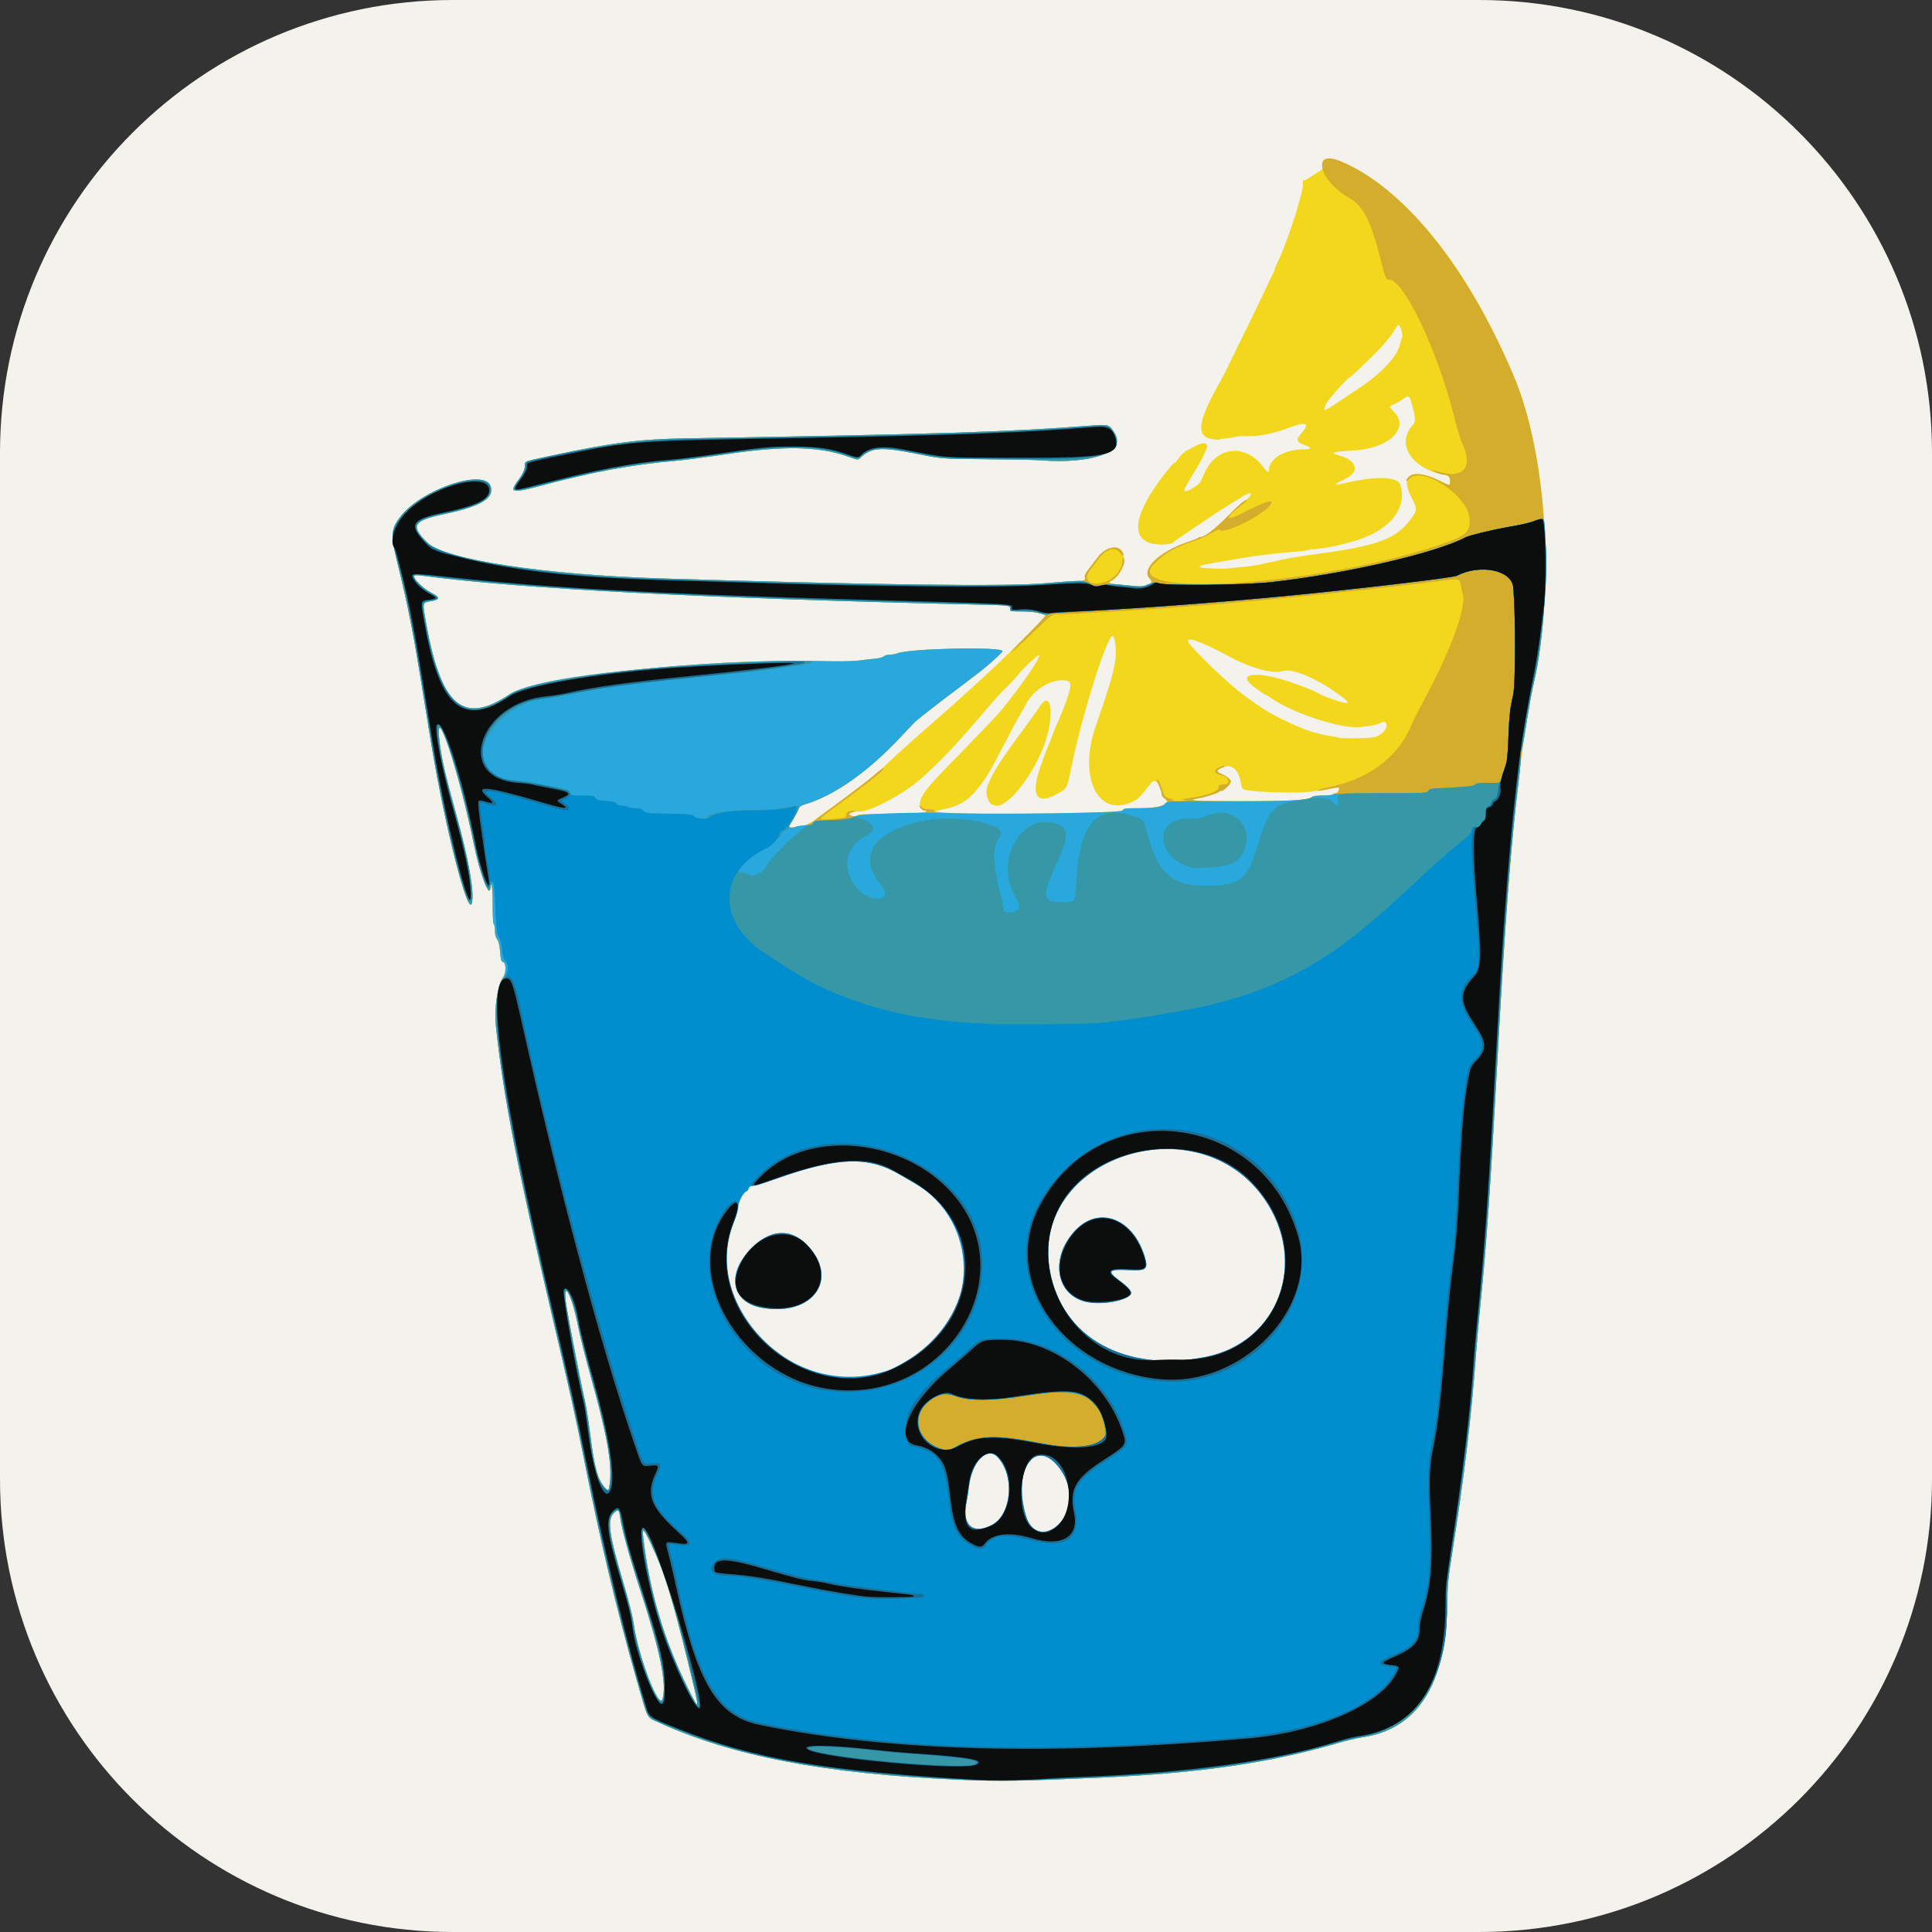 <svg width="256" height="256" viewBox="0 0 256 256" fill="none" xmlns="http://www.w3.org/2000/svg">
<rect x="0" y="0" width="256" height="256" fill="#333333" stroke="none"/>
<path d="M196 0H60C26.863 0 0 26.863 0 60V196C0 229.137 26.863 256 60 256H196C229.137 256 256 229.137 256 196V60C256 26.863 229.137 0 196 0Z" fill="#F4F2ED"/>
<g clip-path="url(#clip0_842_26)">
<path d="M203.471 73.756C194.912 106.709 172.902 125.748 136.983 132.17C106.413 122.766 106.413 125.518 101.293 117.414C132.55 93.635 162.432 62.44 176.57 26.276C190.632 41.72 195.141 44.931 203.471 73.756Z" fill="#F4F2ED"/>
<path d="M127.181 235.824C109.373 235.063 96.991 232.692 87.11 228.157C85.668 227.495 85.884 227.938 84.328 222.459C81.619 212.919 79.56 204.276 77.354 193.183C76.235 187.561 75.712 185.21 73.129 174.222C68.495 154.505 66.735 145.439 65.722 136.069C65.466 133.696 65.927 130.452 66.653 129.529C67.082 128.983 67.091 127.588 66.666 127.477C66.418 127.412 66.356 127.202 66.265 126.113C66.19 125.208 66.073 124.716 65.871 124.459C65.676 124.211 65.583 123.846 65.583 123.324C65.583 122.901 65.514 122.512 65.43 122.46C65.339 122.403 65.278 121.365 65.278 119.86C65.278 118.355 65.217 117.317 65.125 117.261C65.041 117.209 64.972 117.304 64.972 117.472C64.972 119.357 63.618 115.924 62.829 112.038C60.803 102.065 57.479 92.155 58.244 98.369C58.513 100.556 59.008 102.705 60.432 107.856C62.104 113.908 62.866 118.193 62.526 119.634C62.04 121.693 58.899 109.325 57.09 98.223C56.63 95.405 55.941 91.173 55.557 88.818C54.7 83.556 53.902 79.605 52.813 75.219C51.722 70.83 51.753 70.118 53.108 68.391C55.902 64.832 64.099 62.065 64.985 64.382C65.592 65.971 63.802 67.071 58.934 68.101C54.716 68.994 54.325 69.632 56.616 71.895C58.905 74.157 72.186 76.179 87.899 76.658C115.729 77.506 133.372 77.729 138.339 77.296C139.558 77.19 141.291 77.063 142.19 77.014C143.825 76.925 143.825 76.925 143.75 76.525C143.694 76.223 143.824 75.941 144.287 75.362C144.624 74.941 145.125 74.287 145.403 73.909C146.345 72.621 147.929 72.131 148.586 72.922C149.407 73.913 148.681 76.205 147.324 76.907C146.697 77.232 146.877 77.332 148.324 77.462C149.011 77.524 149.967 77.617 150.448 77.667C151.905 77.821 153.015 77.295 152.403 76.74C151.055 75.52 153.592 73.058 157.521 71.774C158.109 71.582 158.656 71.364 158.736 71.29C158.816 71.217 158.99 71.156 159.123 71.156C159.624 71.156 161.058 70.044 162.653 68.42C163.56 67.495 164.579 66.564 164.917 66.35C165.255 66.136 165.606 65.823 165.697 65.654C165.972 65.14 165.436 65.278 164.246 66.029C163.658 66.4 162.832 66.914 162.412 67.171C161.539 67.704 159.597 68.992 157.729 70.277C157.026 70.76 156.279 71.272 156.069 71.415C155.859 71.557 155.562 71.779 155.409 71.907C155.071 72.19 153.503 72.258 152.63 72.027C150.363 71.428 150.2 69.437 152.135 65.98C152.982 64.466 155.316 61.37 155.61 61.37C155.683 61.37 155.937 61.083 156.173 60.731C156.602 60.096 156.873 59.89 158.237 59.171C159.218 58.653 159.791 58.597 159.946 59.003C160.039 59.244 159.352 60.757 158.577 62.018C156.954 64.659 156.813 64.928 156.964 65.079C157.181 65.296 158.833 64.304 159.078 63.81C159.181 63.603 159.456 63.023 159.688 62.521C161.265 59.122 165.038 58.787 167.359 61.84C167.972 62.647 168.143 62.739 168.146 62.262C168.157 60.77 170.234 59.545 172.767 59.537C173.818 59.534 173.887 59.362 172.977 59.015C171.734 58.54 171.663 58.302 172.482 57.365C173.618 56.066 173.079 55.813 170.921 56.634C168.838 57.425 166.814 57.854 165.43 57.796C164.695 57.766 163.928 57.802 163.726 57.878C163.524 57.954 162.985 58.047 162.528 58.086C162.071 58.125 161.642 58.191 161.574 58.233C161.506 58.276 161.116 58.264 160.708 58.209C158.44 57.899 158.65 55.931 161.491 50.895C161.871 50.222 162.394 49.224 162.655 48.678C162.916 48.131 163.975 45.964 165.009 43.861C166.042 41.758 167.172 39.419 167.52 38.662C167.867 37.905 168.321 36.959 168.529 36.559C168.738 36.16 168.908 35.764 168.908 35.679C168.908 35.595 169.084 35.164 169.299 34.723C170.689 31.876 172.905 24.847 172.635 24.143C172.58 24 172.626 23.905 172.75 23.905C172.863 23.905 173.3 23.676 173.721 23.396C174.142 23.115 174.674 22.771 174.903 22.63C175.245 22.42 175.304 22.297 175.233 21.942C174.839 19.969 178.479 21.23 183.008 24.634C189.671 29.642 195.586 38.104 200.528 49.699C204.921 60.005 206.073 77.482 203.225 90.577C201.228 99.757 199.869 113.845 198.409 140.504C197.479 157.477 196.948 165.136 196.181 172.616C195.974 174.635 195.703 177.662 195.579 179.345C194.957 187.79 194.019 195.63 192.424 205.723C191.878 209.172 191.802 209.983 191.76 212.757C191.603 223.213 187.772 229.152 180.506 230.198C179.801 230.301 178.331 230.646 177.238 230.968C168.38 233.569 158.929 234.949 145.981 235.531C135.48 236.003 132.443 236.05 127.181 235.824ZM91.108 220.008C89.222 212.316 88.119 208.665 86.793 205.723C85.373 202.573 85.05 202.157 85.226 203.696C86.032 210.776 87.975 217.344 91.137 223.676C92.804 227.015 92.803 226.924 91.108 220.008ZM87.803 225.105C88.353 223.05 87.473 218.728 84.91 210.902C83.448 206.438 82.371 202.556 82.168 201.02C82.035 200.014 81.897 199.929 81.325 200.502C80.407 201.42 80.685 203.32 82.751 210.27C83.308 212.14 83.841 214.274 83.938 215.011C84.503 219.341 87.353 226.784 87.803 225.105ZM139.63 202.332C142.419 200.484 142.053 195.096 139.022 193.379C136.293 191.833 134.827 195.202 135.986 200.358C136.506 202.672 137.943 203.45 139.63 202.332ZM131.409 201.924C133.488 200.858 134.179 197.298 132.876 194.362C131.591 191.468 129.014 192.934 128.55 196.824C128.482 197.387 128.324 198.508 128.197 199.315C127.743 202.21 128.946 203.187 131.409 201.924ZM80.801 196.603C81.134 193.933 80.443 190.075 78.206 182.126C77.571 179.871 76.84 176.945 76.58 175.627C75.731 171.313 74.445 169.211 75.066 173.151C75.367 175.064 77.069 183.793 77.436 185.308C77.639 186.149 77.983 188.27 78.2 190.023C78.74 194.385 79.213 196.113 80.145 197.121C80.606 197.62 80.681 197.561 80.801 196.603ZM116.175 181.848C127.818 179.178 131.573 164.612 122.383 157.762C116.458 153.346 112.747 153.025 103.489 156.128C101.598 156.762 99.895 157.379 99.705 157.498C99.031 157.923 97.987 159.429 97.987 159.978C97.987 160.259 97.717 161.16 97.387 161.979C93.014 172.83 104.148 184.605 116.175 181.848ZM101.426 173.511C96.846 172.827 95.859 168.925 99.364 165.363C101.911 162.776 104.876 162.551 107.053 164.782C111.361 169.196 107.951 174.486 101.426 173.511ZM159.498 179.702C167.495 178.358 172.51 169.16 169.212 161.884C161.49 144.845 133.756 153.03 139.838 170.553C142.439 178.045 149.582 181.369 159.498 179.702ZM143.918 172.631C140.353 171.753 139.196 168.494 141.107 164.708C143.495 159.975 148.605 160.031 151.126 164.818C152.649 167.709 152.303 168.672 149.834 168.423C147.613 168.199 146.885 168.517 147.97 169.236C148.761 169.759 149.773 170.671 149.968 171.036C150.578 172.176 146.468 173.26 143.918 172.631ZM106.335 109.411C106.933 109.324 107.357 109.118 108.133 108.539C108.691 108.121 109.578 107.465 110.102 107.08C114.83 103.609 116.35 102.392 118.086 100.693C118.675 100.117 120.394 98.565 121.908 97.244C123.421 95.924 124.941 94.588 125.286 94.277C125.632 93.966 126.251 93.413 126.662 93.049C127.953 91.906 130.238 89.816 131.995 88.172C134.058 86.242 138.516 81.731 138.485 81.605C138.411 81.305 137.096 81.054 135.511 81.037C133.865 81.02 133.83 81.012 133.842 80.672C133.859 80.211 133.878 80.213 129.397 80.109C93.552 79.281 69.532 78.045 56.551 76.359C55.039 76.163 54.884 76.168 54.884 76.41C54.884 76.836 56.122 78.012 57.1 78.516C58.331 79.151 58.349 79.429 57.175 79.643C55.916 79.873 55.954 79.724 56.448 82.491C58.431 93.592 61.346 96.105 67.5 92.019C71.04 89.668 93.719 87.234 108.686 87.598C111.255 87.66 113.027 87.634 113.883 87.519C114.598 87.424 115.574 87.31 116.053 87.266C116.532 87.222 117.005 87.089 117.104 86.97C117.202 86.851 117.545 86.754 117.866 86.754C118.186 86.754 118.642 86.674 118.879 86.577C120.499 85.911 132.836 85.656 132.836 86.288C132.836 86.399 132.201 87.004 130.729 88.297C130.385 88.6 128.603 89.975 126.769 91.354C123.989 93.445 122.132 94.889 121.296 95.609C121.212 95.681 120.293 96.646 119.253 97.753C114.978 102.305 110.514 105.437 106.677 106.577C106.141 106.737 105.923 106.893 105.801 107.208C105.594 107.739 104.927 108.926 104.718 109.135C104.37 109.483 104.541 109.73 105.056 109.625C105.329 109.57 105.905 109.473 106.335 109.411ZM113.654 108.009C113.711 107.916 114.87 107.856 116.619 107.856C120.007 107.856 122.748 107.709 122.748 107.527C122.748 107.456 122.65 107.398 122.53 107.398C121.879 107.398 121.676 106.637 122.086 105.739C122.596 104.624 123.071 104.088 128.278 98.758C130.332 96.655 132.291 94.591 132.631 94.17C135.571 90.532 137.941 87.07 137.675 86.804C137.56 86.689 135.304 88.801 134.959 89.346C134.824 89.561 134.17 90.273 133.507 90.929C132.207 92.216 132.131 92.299 129.694 95.164C128.799 96.216 127.872 97.282 127.634 97.534C127.396 97.787 126.861 98.372 126.446 98.834C125.079 100.356 122.571 102.787 121.449 103.675C118.929 105.671 115.037 107.638 113.807 107.537C113.392 107.503 112.507 107.716 112.507 107.85C112.507 108.172 113.47 108.306 113.654 108.009ZM148.713 107.407C148.907 107.114 149.071 107.092 151.005 107.089C153.844 107.086 155.363 106.495 154.309 105.804C154.094 105.663 153.928 105.408 153.927 105.215C153.922 104.03 153.047 103.052 152.563 103.689C151.155 105.544 150.892 105.818 150.182 106.174C145.573 108.486 142.836 103.171 145.14 96.384C147.128 90.531 147.287 90.001 147.757 87.671C147.984 86.543 147.773 84.324 147.433 84.266C146.715 84.145 143.399 94.649 142.013 101.434C141.416 104.355 141.404 104.386 140.599 104.896C137.771 106.688 136.637 105.86 137.53 102.657C137.81 101.655 138.706 99.172 139.116 98.263C139.277 97.906 139.409 97.575 139.409 97.528C139.409 97.48 139.55 97.118 139.722 96.723C141.734 92.124 142.207 90.449 141.548 90.259C139.648 89.711 137.037 91.171 135.896 93.419C135.772 93.664 135.516 94.119 135.326 94.43C134.895 95.139 134.144 96.531 132.868 98.987C131.13 102.334 130.747 102.972 129.576 104.472C128.334 106.063 127.042 106.841 124.964 107.25C123.479 107.542 123.504 107.617 125.117 107.722C129.309 107.994 148.493 107.738 148.713 107.407ZM131.492 106.626C130.837 106.363 130.502 104.995 130.866 104.079C131.587 102.268 132.556 100.761 135.907 96.235C136.623 95.267 137.47 94.08 137.789 93.597C139.489 91.018 139.743 95.576 138.111 99.37C136.367 103.423 133.503 106.883 131.981 106.776C131.905 106.771 131.685 106.703 131.492 106.626ZM172.086 106.009C172.937 105.915 173.673 105.752 173.811 105.627C173.978 105.477 174.436 105.41 175.292 105.41C175.974 105.41 176.575 105.341 176.627 105.257C176.679 105.173 176.847 105.104 177 105.104C177.255 105.104 177.554 104.528 177.386 104.36C177.348 104.321 176.955 104.371 176.513 104.47C175.732 104.644 175.061 104.747 173.646 104.912C171.769 105.13 166.535 104.983 165.094 104.673C164.588 104.564 164.559 104.52 164.397 103.626C164.105 102.013 163.252 101.256 162.158 101.64C161.077 102.019 161.015 102.218 161.875 102.562C162.499 102.812 163.1 103.306 163.1 103.569C163.1 103.849 162.15 104.798 161.87 104.798C161.716 104.798 161.551 104.86 161.504 104.936C161.401 105.103 159.604 105.661 158.705 105.804C157.017 106.073 158.552 106.174 164.329 106.174C167.796 106.174 171.265 106.1 172.086 106.009ZM182.019 97.694C182.842 97.554 183.734 96.763 183.734 96.174C183.734 95.732 183.386 95.499 183.083 95.737C182.894 95.885 181.722 96.194 181.289 96.21C181.163 96.214 180.769 96.265 180.415 96.323C178.07 96.701 171.548 94.633 168.498 92.544C168.147 92.303 167.819 92.106 167.771 92.106C167.628 92.106 166.119 91.033 165.66 90.605C164.079 89.132 167.035 88.99 170.895 90.353C173.336 91.215 173.657 91.34 174.312 91.678C175.324 92.201 175.441 92.252 176.52 92.633C179.003 93.512 179.209 93.302 177.238 91.901C174.303 89.815 171.18 88.523 170.009 88.909C168.74 89.329 165.84 88.572 163.1 87.106C158.193 84.482 156.336 84.006 158.01 85.802C160.253 88.208 163.162 90.892 164.996 92.249C166.136 93.092 167.691 94.155 167.991 94.296C168.117 94.355 168.53 94.584 168.908 94.803C169.79 95.316 172.709 96.628 173.455 96.847C174.914 97.276 175.643 97.448 176.41 97.546C176.865 97.604 177.322 97.695 177.425 97.749C177.671 97.879 181.18 97.836 182.019 97.694ZM164.017 75.182C164.395 75.15 165.014 75.092 165.393 75.054C166.128 74.98 168.397 74.52 169.902 74.141C170.406 74.015 172.573 73.671 174.716 73.378C182.641 72.293 184.986 71.409 186.956 68.764C187.818 67.605 187.822 67.457 187.026 65.913C185.433 62.824 187.105 61.872 190.842 63.741C192.151 64.397 192.141 64.397 192.141 63.749C192.141 63.161 192.024 63.051 191.235 62.889C186.941 62.007 184.957 58.759 187.211 56.3C187.617 55.859 187.584 55.373 187.006 53.303C186.752 52.392 186.605 52.34 185.866 52.898C185.576 53.117 185.041 53.426 184.677 53.586C184.015 53.877 184.015 53.877 184.692 54.554C186.85 56.713 184.121 59.385 179.454 59.683C176.397 59.878 176.133 59.972 177.516 60.374C179.853 61.054 180.202 62.509 178.256 63.456C176.443 64.337 176.524 64.405 178.778 63.89C182.392 63.066 185.172 63.186 185.522 64.182C186.486 66.927 184.608 69.739 180.83 71.208C179.926 71.559 179.385 71.724 177.544 72.207C176.613 72.452 173.925 72.863 173.837 72.775C173.794 72.731 173.644 72.758 173.505 72.832C173.365 72.907 172.703 73.014 172.035 73.069C168.121 73.393 166.057 73.666 161.69 74.436C159.272 74.862 158.973 74.94 158.973 75.143C158.973 75.292 161.973 75.425 162.794 75.313C163.088 75.273 163.639 75.214 164.017 75.182ZM177.061 53.448C177.663 53.045 178.947 52.191 179.914 51.551C182.97 49.529 185.051 47.35 185.484 45.717C185.599 45.285 185.738 44.819 185.793 44.682C185.961 44.263 185.398 42.747 185.197 43.079C184.274 44.602 183.579 45.473 182.21 46.827C179.936 49.074 179.108 49.852 178.832 50.001C178.377 50.246 175.914 53.037 175.697 53.551C175.27 54.566 175.408 54.556 177.061 53.448ZM68.029 64.756C68.029 64.6 68.259 64.17 68.541 63.8C69.248 62.873 69.557 62.23 69.557 61.692C69.557 61.094 69.354 61.171 73.014 60.389C81.204 58.638 84.713 58.188 90.982 58.084C124.055 57.534 133.762 57.231 144.274 56.417C146.948 56.21 146.944 56.209 147.678 57.367C149.266 59.872 144.771 61.518 137.804 60.984C137.131 60.932 133.933 60.87 130.696 60.846C124.812 60.801 124.812 60.801 121.616 60.157C116.951 59.218 115.585 59.272 114.242 60.452C113.613 61.005 113.814 61.003 112.304 60.471C108.487 59.125 103.765 59.042 96.153 60.189C93.589 60.575 90.597 60.967 89.504 61.059C83.826 61.541 78.501 62.526 71.67 64.356C68.83 65.118 68.029 65.206 68.029 64.756Z" fill="#F3D71D"/>
<path d="M127.181 235.824C109.373 235.063 96.991 232.692 87.11 228.157C85.668 227.495 85.884 227.938 84.328 222.459C81.619 212.919 79.56 204.276 77.354 193.183C76.235 187.561 75.712 185.21 73.129 174.222C68.495 154.505 66.735 145.439 65.722 136.069C65.466 133.696 65.927 130.452 66.653 129.529C67.082 128.983 67.091 127.588 66.666 127.477C66.418 127.412 66.356 127.203 66.265 126.113C66.19 125.208 66.073 124.716 65.871 124.459C65.676 124.211 65.583 123.846 65.583 123.324C65.583 122.901 65.514 122.512 65.43 122.46C65.339 122.403 65.278 121.365 65.278 119.86C65.278 118.355 65.217 117.317 65.125 117.261C65.041 117.209 64.972 117.304 64.972 117.472C64.972 119.357 63.618 115.924 62.829 112.038C60.803 102.065 57.479 92.155 58.244 98.369C58.513 100.556 59.008 102.705 60.432 107.856C62.104 113.908 62.866 118.193 62.526 119.634C62.04 121.693 58.899 109.325 57.09 98.223C56.63 95.405 55.941 91.173 55.557 88.818C54.7 83.556 53.902 79.605 52.813 75.219C51.722 70.83 51.753 70.118 53.108 68.391C55.902 64.832 64.099 62.066 64.985 64.382C65.592 65.971 63.802 67.071 58.934 68.101C54.716 68.994 54.325 69.632 56.616 71.895C58.905 74.157 72.186 76.18 87.899 76.658C115.729 77.506 133.372 77.729 138.339 77.296C139.558 77.19 141.291 77.063 142.19 77.014C143.825 76.925 143.825 76.925 143.75 76.525C143.694 76.223 143.824 75.941 144.287 75.362C144.624 74.941 145.125 74.287 145.403 73.909C146.404 72.541 148.009 72.114 148.658 73.041C149.088 73.655 148.889 73.831 148.415 73.256C147.663 72.343 146.523 72.709 145.446 74.209C145.194 74.56 144.764 75.124 144.491 75.463C143.427 76.782 144.393 77.716 146.263 77.177C147.585 76.796 148.732 75.443 148.732 74.266C148.732 73.986 148.783 73.899 148.886 74.001C149.321 74.437 148.251 76.428 147.324 76.907C146.697 77.232 146.877 77.332 148.324 77.462C149.011 77.524 149.967 77.617 150.448 77.667C151.905 77.821 153.015 77.295 152.403 76.74C151.055 75.52 153.592 73.058 157.521 71.774C158.109 71.582 158.656 71.364 158.736 71.29C158.816 71.217 158.99 71.156 159.123 71.156C159.624 71.156 161.058 70.045 162.648 68.425C164.271 66.77 165.019 66.144 165.178 66.303C165.223 66.348 164.997 66.579 164.676 66.816C162.304 68.566 162.206 69.239 164.496 68.049C167.824 66.318 169.212 65.963 168.134 67.116C166.75 68.598 162.176 70.783 161.622 70.228C161.505 70.112 161.216 70.22 160.621 70.6C160.161 70.894 159.103 71.374 158.271 71.666C155.413 72.668 154.67 73.086 153.015 74.619C147.721 79.522 176.157 77.481 191.779 71.837C194.4 70.89 194.9 70.325 194.69 68.55C194.329 65.5 188.364 61.698 186.721 63.471C186.329 63.893 186.169 63.776 186.524 63.327C187.134 62.555 188.786 62.713 190.842 63.741C192.152 64.397 192.141 64.397 192.141 63.745C192.141 63.176 191.846 62.908 191.195 62.888C190.852 62.877 189.488 62.321 189.748 62.299C189.819 62.292 190.258 62.398 190.723 62.533C194.028 63.494 195.255 61.835 193.668 58.552C193.503 58.209 193.027 56.587 192.612 54.947C190.433 46.343 186.008 37.057 184.087 37.056C183.633 37.056 183.642 37.078 182.885 34.151C181.585 29.126 180.626 27.277 178.772 26.222C174.743 23.929 173.758 19.761 177.62 21.354C185.91 24.772 194.36 35.228 200.528 49.699C204.921 60.005 206.073 77.483 203.225 90.577C201.228 99.757 199.869 113.845 198.409 140.504C197.479 157.477 196.948 165.136 196.181 172.616C195.974 174.635 195.703 177.663 195.579 179.345C194.957 187.79 194.019 195.63 192.424 205.723C191.878 209.172 191.802 209.983 191.76 212.757C191.603 223.213 187.772 229.152 180.506 230.198C179.801 230.301 178.331 230.646 177.238 230.968C168.38 233.569 158.929 234.949 145.981 235.531C135.48 236.003 132.443 236.05 127.181 235.824ZM91.108 220.008C89.222 212.316 88.119 208.665 86.793 205.723C85.373 202.573 85.05 202.157 85.226 203.696C86.032 210.776 87.975 217.344 91.137 223.676C92.804 227.015 92.803 226.924 91.108 220.008ZM87.803 225.105C88.353 223.05 87.473 218.728 84.91 210.902C83.448 206.438 82.371 202.556 82.168 201.02C82.035 200.014 81.897 199.929 81.325 200.502C80.407 201.42 80.685 203.32 82.751 210.27C83.308 212.141 83.841 214.274 83.938 215.011C84.503 219.341 87.353 226.784 87.803 225.105ZM139.63 202.332C142.419 200.484 142.053 195.096 139.022 193.379C136.293 191.833 134.827 195.202 135.986 200.358C136.506 202.672 137.943 203.45 139.63 202.332ZM131.409 201.924C133.488 200.858 134.179 197.298 132.876 194.362C131.591 191.468 129.014 192.934 128.55 196.824C128.482 197.387 128.324 198.508 128.197 199.315C127.743 202.21 128.946 203.187 131.409 201.924ZM80.801 196.603C81.134 193.933 80.443 190.075 78.206 182.126C77.571 179.871 76.84 176.945 76.58 175.627C75.731 171.313 74.445 169.211 75.066 173.151C75.367 175.064 77.069 183.793 77.436 185.308C77.639 186.149 77.983 188.27 78.2 190.023C78.74 194.385 79.213 196.113 80.145 197.121C80.606 197.62 80.681 197.561 80.801 196.603ZM116.175 181.848C127.818 179.178 131.573 164.612 122.383 157.762C116.458 153.346 112.747 153.025 103.489 156.128C101.598 156.762 99.895 157.379 99.705 157.498C99.031 157.923 97.987 159.429 97.987 159.978C97.987 160.259 97.717 161.16 97.387 161.979C93.014 172.83 104.148 184.605 116.175 181.848ZM101.426 173.511C96.846 172.827 95.859 168.925 99.364 165.363C101.911 162.776 104.876 162.552 107.053 164.782C111.361 169.196 107.951 174.486 101.426 173.511ZM159.498 179.702C167.495 178.358 172.51 169.16 169.212 161.884C161.49 144.845 133.756 153.03 139.838 170.553C142.439 178.045 149.582 181.369 159.498 179.702ZM143.918 172.631C140.353 171.753 139.196 168.494 141.107 164.708C143.495 159.975 148.605 160.031 151.126 164.818C152.649 167.709 152.303 168.672 149.834 168.423C147.613 168.199 146.885 168.517 147.97 169.236C148.761 169.759 149.773 170.671 149.968 171.036C150.578 172.176 146.468 173.26 143.918 172.631ZM106.337 109.411C106.94 109.323 107.356 109.121 108.13 108.538C108.684 108.121 109.535 107.49 110.02 107.136C112.688 105.191 114.983 103.444 115.794 102.742C116.845 101.831 117.093 101.664 117.093 101.865C117.093 101.944 116.697 102.33 116.214 102.723C115.731 103.116 115.216 103.536 115.07 103.656C114.663 103.99 111.798 106.124 110.155 107.317C108.394 108.597 108.373 108.667 109.794 108.566C111.805 108.423 112.224 108.32 112.12 107.993C112.015 107.662 112.64 107.34 113.185 107.444C113.433 107.491 113.392 107.53 112.998 107.624C112.722 107.69 112.521 107.821 112.551 107.915C112.628 108.147 113.422 108.226 113.626 108.021C113.733 107.915 114.807 107.856 116.641 107.856C120.01 107.856 122.748 107.709 122.748 107.527C122.748 107.456 122.65 107.398 122.53 107.398C122.285 107.398 121.831 106.993 121.831 106.775C121.831 106.697 121.969 106.771 122.137 106.939C122.354 107.156 122.646 107.245 123.147 107.245C123.686 107.245 123.832 107.295 123.769 107.458C123.545 108.041 148.318 107.986 148.713 107.402C148.906 107.116 149.085 107.092 151.005 107.089C153.844 107.086 155.363 106.495 154.309 105.804C154.094 105.664 153.928 105.408 153.927 105.215C153.927 105.028 153.758 104.513 153.552 104.072C153.347 103.63 153.24 103.269 153.316 103.269C153.512 103.269 153.628 103.496 154.009 104.628C154.338 105.604 154.367 105.638 155.017 105.805C155.668 105.972 155.674 105.979 155.228 106.053C154.976 106.094 155.389 106.13 156.145 106.131C157.111 106.133 157.361 106.1 156.986 106.021C156.692 105.959 156.498 105.9 156.554 105.888C156.611 105.877 157.193 105.794 157.847 105.703C159.912 105.416 161.39 104.87 161.447 104.374C161.49 103.998 161.554 103.957 162.104 103.957C163.171 103.957 162.906 102.931 161.785 102.721C161.228 102.616 160.877 102.303 161.033 102.051C161.184 101.806 162.027 101.406 162.231 101.483C162.334 101.522 162.28 101.596 162.106 101.656C161.146 101.987 161.079 102.243 161.869 102.559C162.498 102.811 163.1 103.305 163.1 103.569C163.1 103.849 162.15 104.798 161.87 104.798C161.716 104.798 161.551 104.86 161.504 104.936C161.401 105.103 159.604 105.661 158.705 105.804C157.017 106.073 158.552 106.174 164.329 106.174C170.714 106.174 173.374 106.021 173.811 105.627C173.978 105.477 174.436 105.41 175.292 105.41C175.974 105.41 176.575 105.341 176.627 105.257C176.679 105.173 176.847 105.104 177 105.104C177.255 105.104 177.554 104.528 177.386 104.36C177.348 104.321 176.955 104.366 176.513 104.459C174.905 104.796 174.716 104.82 174.716 104.69C174.716 104.618 175.207 104.468 175.807 104.357C181.142 103.369 185.235 100.381 186.95 96.22C187.188 95.642 187.88 94.257 188.487 93.141C192.2 86.317 194.368 80.42 193.814 78.654C193.747 78.441 193.652 78.021 193.603 77.72C193.431 76.68 193.346 76.646 191.529 76.888C183.408 77.968 167.626 79.585 157.979 80.323C151.205 80.842 141.988 81.398 140.13 81.401C139.399 81.402 139.399 81.402 136.696 83.994C133.314 87.238 133.031 87.252 136.261 84.016C137.59 82.683 138.619 81.559 138.547 81.517C138.053 81.228 136.22 80.941 135.105 80.978C133.865 81.018 133.83 81.01 133.842 80.672C133.859 80.211 133.878 80.213 129.397 80.11C93.552 79.281 69.532 78.045 56.551 76.359C55.039 76.163 54.884 76.168 54.884 76.41C54.884 76.836 56.122 78.012 57.1 78.516C58.331 79.151 58.349 79.429 57.175 79.643C55.916 79.873 55.954 79.724 56.448 82.491C58.431 93.592 61.346 96.105 67.5 92.019C71.04 89.668 93.719 87.234 108.686 87.598C111.255 87.66 113.027 87.634 113.883 87.52C114.598 87.424 115.574 87.31 116.053 87.266C116.532 87.222 117.005 87.089 117.104 86.97C117.202 86.851 117.545 86.754 117.866 86.754C118.186 86.754 118.642 86.674 118.879 86.577C120.499 85.911 132.836 85.656 132.836 86.288C132.836 86.399 132.201 87.004 130.729 88.297C130.385 88.6 128.603 89.975 126.769 91.354C123.989 93.445 122.132 94.889 121.296 95.609C121.212 95.681 120.293 96.646 119.253 97.753C114.978 102.305 110.514 105.437 106.677 106.577C106.141 106.737 105.923 106.893 105.801 107.208C105.594 107.739 104.927 108.926 104.718 109.135C104.37 109.483 104.541 109.73 105.056 109.625C105.329 109.57 105.906 109.473 106.337 109.411ZM68.029 64.756C68.029 64.6 68.259 64.17 68.541 63.8C69.248 62.873 69.557 62.23 69.557 61.692C69.557 61.094 69.354 61.171 73.014 60.389C81.204 58.638 84.713 58.188 90.982 58.084C124.055 57.534 133.762 57.231 144.274 56.417C146.948 56.21 146.944 56.209 147.678 57.367C149.266 59.872 144.771 61.518 137.804 60.984C137.131 60.932 133.933 60.87 130.696 60.846C124.812 60.801 124.812 60.801 121.616 60.157C116.951 59.218 115.585 59.272 114.242 60.452C113.613 61.005 113.814 61.003 112.304 60.471C108.487 59.125 103.765 59.042 96.153 60.189C93.589 60.575 90.597 60.967 89.504 61.059C83.826 61.541 78.501 62.526 71.67 64.356C68.83 65.118 68.029 65.206 68.029 64.756Z" fill="#D5AD2D"/>
<path d="M127.181 235.824C109.373 235.063 96.991 232.692 87.11 228.157C85.668 227.495 85.884 227.938 84.328 222.459C81.619 212.919 79.56 204.276 77.354 193.184C76.235 187.561 75.712 185.21 73.129 174.222C68.495 154.505 66.735 145.439 65.722 136.069C65.466 133.696 65.927 130.452 66.653 129.529C67.082 128.983 67.091 127.588 66.666 127.477C66.418 127.412 66.356 127.203 66.265 126.113C66.19 125.208 66.073 124.716 65.871 124.459C65.676 124.211 65.583 123.846 65.583 123.324C65.583 122.901 65.514 122.512 65.43 122.46C65.339 122.403 65.278 121.365 65.278 119.86C65.278 118.355 65.217 117.317 65.125 117.261C65.041 117.209 64.972 117.304 64.972 117.472C64.972 119.357 63.618 115.924 62.829 112.038C60.803 102.065 57.479 92.155 58.244 98.369C58.513 100.556 59.008 102.705 60.432 107.856C62.104 113.908 62.866 118.193 62.526 119.634C62.04 121.693 58.899 109.325 57.09 98.223C56.63 95.405 55.941 91.173 55.557 88.818C54.7 83.556 53.902 79.605 52.813 75.219C51.722 70.83 51.753 70.118 53.108 68.391C55.902 64.832 64.099 62.066 64.985 64.382C65.592 65.971 63.802 67.071 58.934 68.101C54.716 68.994 54.325 69.632 56.616 71.895C58.905 74.157 72.186 76.18 87.899 76.658C115.705 77.505 133.362 77.729 138.339 77.297C143.254 76.871 143.55 76.873 144.372 77.355C145.105 77.785 145.105 77.785 146.04 77.553C146.975 77.32 147.199 77.326 150.46 77.668C151.169 77.742 151.511 77.694 152.171 77.426C152.903 77.129 153.061 77.113 153.577 77.284C154.648 77.641 164.854 77.538 168.449 77.135C178.447 76.013 190.281 73.282 194.216 71.189C194.679 70.942 197.723 70.204 199.707 69.857C201.612 69.524 202.843 69.23 203.757 68.891C204.598 68.579 204.598 68.579 204.697 69.906C205.136 75.806 204.479 85.326 203.298 90.195C202.988 91.471 202.623 93.509 202.08 96.999C201.903 98.135 201.683 99.214 201.591 99.398C201.499 99.581 201.465 99.891 201.516 100.085C201.567 100.28 201.439 101.816 201.232 103.498C200.144 112.349 199.46 121.326 198.409 140.504C197.479 157.477 196.948 165.136 196.181 172.616C195.974 174.635 195.703 177.663 195.579 179.345C194.957 187.79 194.019 195.63 192.424 205.723C191.878 209.172 191.802 209.983 191.76 212.757C191.603 223.213 187.772 229.152 180.506 230.198C179.801 230.301 178.331 230.646 177.238 230.968C168.38 233.569 158.929 234.95 145.981 235.531C135.48 236.003 132.443 236.05 127.181 235.824ZM91.108 220.008C89.222 212.316 88.119 208.665 86.793 205.723C85.373 202.573 85.05 202.157 85.226 203.696C86.032 210.777 87.975 217.344 91.137 223.677C92.804 227.015 92.803 226.924 91.108 220.008ZM87.803 225.105C88.353 223.05 87.473 218.728 84.91 210.902C83.448 206.438 82.371 202.556 82.168 201.02C82.035 200.014 81.897 199.929 81.325 200.502C80.407 201.42 80.685 203.32 82.751 210.27C83.308 212.141 83.841 214.274 83.938 215.011C84.503 219.341 87.353 226.784 87.803 225.105ZM139.63 202.332C142.419 200.484 142.053 195.097 139.022 193.379C136.293 191.833 134.827 195.202 135.986 200.358C136.506 202.672 137.943 203.45 139.63 202.332ZM131.409 201.924C133.488 200.858 134.179 197.298 132.876 194.362C131.591 191.468 129.014 192.934 128.55 196.824C128.482 197.387 128.324 198.508 128.197 199.315C127.743 202.21 128.946 203.187 131.409 201.924ZM80.801 196.603C81.134 193.933 80.443 190.075 78.206 182.126C77.571 179.871 76.84 176.945 76.58 175.627C75.731 171.313 74.445 169.211 75.066 173.152C75.367 175.064 77.069 183.793 77.436 185.308C77.639 186.149 77.983 188.27 78.2 190.023C78.74 194.385 79.213 196.113 80.145 197.121C80.606 197.62 80.681 197.562 80.801 196.603ZM126.762 191.654C128.319 190.815 129.908 190.431 131.829 190.433C133.306 190.434 134.421 190.585 138.644 191.365C143.799 192.316 146.829 191.601 146.471 189.514C145.661 184.787 143.259 183.75 135.881 184.941C131.578 185.636 128.462 185.669 126.711 185.038C125.327 184.539 125.412 184.542 124.385 184.928C120.672 186.318 120.835 190.744 124.644 191.953C125.156 192.116 125.588 192.252 125.602 192.257C125.617 192.261 126.139 191.991 126.762 191.654ZM116.175 181.848C127.818 179.178 131.573 164.612 122.383 157.762C116.458 153.346 112.747 153.025 103.489 156.128C101.598 156.762 99.895 157.379 99.705 157.498C99.031 157.923 97.987 159.429 97.987 159.978C97.987 160.259 97.717 161.16 97.387 161.979C93.014 172.83 104.148 184.605 116.175 181.848ZM101.426 173.511C96.846 172.827 95.859 168.925 99.364 165.363C101.911 162.776 104.876 162.552 107.053 164.782C111.361 169.196 107.951 174.486 101.426 173.511ZM159.498 179.702C167.495 178.358 172.51 169.16 169.212 161.884C161.49 144.845 133.756 153.03 139.838 170.553C142.439 178.045 149.582 181.369 159.498 179.702ZM143.918 172.631C140.353 171.753 139.196 168.494 141.107 164.708C143.495 159.975 148.605 160.031 151.126 164.818C152.649 167.709 152.303 168.672 149.834 168.423C147.613 168.199 146.885 168.517 147.97 169.236C148.761 169.759 149.773 170.671 149.968 171.036C150.578 172.176 146.468 173.26 143.918 172.631ZM105.467 109.543C105.62 109.462 106.173 109.378 106.697 109.357C107.465 109.327 107.671 109.265 107.755 109.036C107.847 108.788 108.07 108.746 109.534 108.702C111.735 108.635 112.607 108.512 113.348 108.165C114.01 107.855 120.372 107.606 124.582 107.726C132.07 107.938 148.503 107.723 148.711 107.41C148.908 107.114 149.066 107.092 151.005 107.089C153.184 107.087 154.073 106.913 154.436 106.416C154.621 106.163 155.143 106.147 162.573 106.165C170.665 106.185 173.334 106.057 173.811 105.627C173.978 105.477 174.436 105.41 175.292 105.41C175.974 105.41 176.575 105.341 176.627 105.257C176.687 105.159 178.945 105.104 182.897 105.104C188.85 105.104 189.079 105.093 189.232 104.808C189.369 104.551 189.613 104.5 191.033 104.429C194.412 104.26 195.271 104.165 195.53 103.932C195.728 103.753 196.118 103.712 197.279 103.746C198.773 103.789 198.773 103.789 198.959 103.108C199.06 102.734 199.282 102.049 199.45 101.587C199.695 100.915 199.778 100.175 199.863 97.917C199.979 94.826 200.087 93.841 200.497 92.106C200.826 90.715 200.834 81.435 200.51 77.808C200.307 75.545 196.133 74.695 193.043 76.288C192.533 76.55 180.158 78.018 170.589 78.951C160.915 79.893 148.711 80.789 142.16 81.037C140.417 81.103 139.344 81.209 139.079 81.343C138.733 81.517 138.556 81.51 137.857 81.287C137.308 81.113 136.511 81.026 135.435 81.024C133.865 81.02 133.83 81.012 133.842 80.672C133.859 80.211 133.878 80.213 129.397 80.11C93.552 79.281 69.532 78.045 56.551 76.359C55.039 76.163 54.884 76.168 54.884 76.41C54.884 76.836 56.122 78.012 57.1 78.516C58.331 79.151 58.349 79.429 57.175 79.643C55.916 79.873 55.954 79.724 56.448 82.491C58.431 93.592 61.346 96.105 67.5 92.019C71.04 89.668 93.719 87.234 108.686 87.598C111.255 87.66 113.027 87.634 113.883 87.52C114.598 87.424 115.574 87.31 116.053 87.266C116.532 87.222 117.005 87.089 117.104 86.97C117.202 86.851 117.545 86.754 117.866 86.754C118.186 86.754 118.642 86.674 118.879 86.577C120.499 85.911 132.836 85.656 132.836 86.288C132.836 86.399 132.201 87.004 130.729 88.297C130.385 88.6 128.603 89.975 126.769 91.354C123.989 93.445 122.132 94.889 121.296 95.609C121.212 95.681 120.293 96.646 119.253 97.753C114.978 102.305 110.514 105.437 106.677 106.577C106.141 106.737 105.923 106.893 105.801 107.208C105.594 107.739 104.927 108.926 104.718 109.135C104.274 109.579 104.832 109.883 105.467 109.543ZM68.029 64.756C68.029 64.6 68.259 64.17 68.541 63.8C69.248 62.873 69.557 62.23 69.557 61.692C69.557 61.094 69.354 61.171 73.014 60.389C81.204 58.638 84.713 58.188 90.982 58.084C124.055 57.534 133.762 57.231 144.274 56.417C146.948 56.21 146.944 56.209 147.678 57.367C149.266 59.872 144.771 61.518 137.804 60.983C137.131 60.932 133.933 60.87 130.696 60.846C124.812 60.801 124.812 60.801 121.616 60.157C116.951 59.218 115.585 59.272 114.242 60.452C113.613 61.005 113.814 61.003 112.304 60.471C108.487 59.125 103.765 59.042 96.153 60.189C93.589 60.575 90.597 60.967 89.504 61.059C83.826 61.541 78.501 62.526 71.67 64.356C68.83 65.118 68.029 65.206 68.029 64.756Z" fill="#28A8DD"/>
<path d="M127.181 235.824C109.373 235.063 96.991 232.692 87.11 228.157C85.668 227.495 85.884 227.938 84.328 222.459C81.619 212.919 79.56 204.276 77.354 193.184C76.235 187.561 75.712 185.21 73.129 174.222C68.495 154.505 66.735 145.439 65.722 136.069C65.439 133.447 65.966 130.235 66.82 129.381C67.377 128.823 67.45 127.768 66.963 127.314C66.74 127.106 66.625 126.704 66.521 125.77C66.44 125.045 66.281 124.397 66.149 124.248C65.856 123.918 65.742 122.95 65.612 119.681C65.554 118.237 65.452 117.001 65.384 116.933C65.237 116.786 64.978 117.157 64.974 117.519C64.958 119.326 63.609 115.879 62.829 112.038C60.803 102.065 57.479 92.155 58.244 98.369C58.513 100.556 59.008 102.705 60.432 107.856C62.104 113.908 62.866 118.193 62.526 119.634C62.04 121.693 58.899 109.325 57.09 98.223C56.63 95.405 55.941 91.173 55.557 88.818C54.7 83.556 53.902 79.605 52.813 75.219C51.722 70.83 51.753 70.118 53.108 68.391C55.902 64.832 64.099 62.066 64.985 64.382C65.592 65.971 63.802 67.071 58.934 68.101C54.716 68.994 54.325 69.632 56.616 71.895C58.905 74.157 72.186 76.18 87.899 76.658C115.705 77.505 133.362 77.729 138.339 77.297C143.254 76.871 143.55 76.873 144.372 77.355C145.105 77.785 145.105 77.785 146.04 77.553C146.975 77.32 147.199 77.326 150.46 77.668C151.169 77.742 151.511 77.694 152.171 77.426C152.903 77.129 153.061 77.113 153.577 77.284C154.648 77.641 164.854 77.538 168.449 77.135C178.447 76.013 190.281 73.282 194.216 71.189C194.679 70.942 197.723 70.204 199.707 69.857C201.612 69.524 202.843 69.23 203.757 68.891C204.598 68.579 204.598 68.579 204.697 69.906C205.136 75.806 204.479 85.326 203.298 90.195C202.988 91.471 202.623 93.509 202.08 96.999C201.903 98.135 201.683 99.214 201.591 99.398C201.499 99.581 201.465 99.891 201.516 100.085C201.567 100.28 201.439 101.816 201.232 103.498C200.144 112.349 199.46 121.326 198.409 140.504C197.479 157.477 196.948 165.136 196.181 172.616C195.974 174.635 195.703 177.663 195.579 179.345C194.957 187.79 194.019 195.63 192.424 205.723C191.878 209.172 191.802 209.983 191.76 212.757C191.603 223.213 187.772 229.152 180.506 230.198C179.801 230.301 178.331 230.646 177.238 230.968C168.38 233.569 158.929 234.95 145.981 235.531C135.48 236.003 132.443 236.05 127.181 235.824ZM91.108 220.008C89.222 212.316 88.119 208.665 86.793 205.723C85.373 202.573 85.05 202.157 85.226 203.696C86.032 210.777 87.975 217.344 91.137 223.677C92.804 227.015 92.803 226.924 91.108 220.008ZM87.803 225.105C88.353 223.05 87.473 218.728 84.91 210.902C83.448 206.438 82.371 202.556 82.168 201.02C82.035 200.014 81.897 199.929 81.325 200.502C80.407 201.42 80.685 203.32 82.751 210.27C83.308 212.141 83.841 214.274 83.938 215.011C84.503 219.341 87.353 226.784 87.803 225.105ZM139.63 202.332C142.419 200.484 142.053 195.097 139.022 193.379C136.293 191.833 134.827 195.202 135.986 200.358C136.506 202.672 137.943 203.45 139.63 202.332ZM131.409 201.924C133.488 200.858 134.179 197.298 132.876 194.362C131.591 191.468 129.014 192.934 128.55 196.824C128.482 197.387 128.324 198.508 128.197 199.315C127.743 202.21 128.946 203.187 131.409 201.924ZM80.801 196.603C81.134 193.933 80.443 190.075 78.206 182.126C77.571 179.871 76.84 176.945 76.58 175.627C75.731 171.313 74.445 169.211 75.066 173.152C75.367 175.064 77.069 183.793 77.436 185.308C77.639 186.149 77.983 188.27 78.2 190.023C78.74 194.385 79.213 196.113 80.145 197.121C80.606 197.62 80.681 197.562 80.801 196.603ZM126.762 191.654C128.319 190.815 129.908 190.431 131.829 190.433C133.306 190.434 134.421 190.585 138.644 191.365C143.799 192.316 146.829 191.601 146.471 189.514C145.661 184.787 143.259 183.75 135.881 184.941C131.578 185.636 128.462 185.669 126.711 185.038C125.327 184.539 125.412 184.542 124.385 184.928C120.672 186.318 120.835 190.744 124.644 191.953C125.156 192.116 125.588 192.252 125.602 192.257C125.617 192.261 126.139 191.991 126.762 191.654ZM116.175 181.848C127.818 179.178 131.573 164.612 122.383 157.762C116.307 153.234 112.434 152.977 102.539 156.447C100.464 157.174 99.477 157.454 99.368 157.345C99.259 157.236 99.21 157.269 99.21 157.452C99.21 157.597 99.112 157.754 98.993 157.8C98.542 157.973 98.028 158.99 97.998 159.771C97.98 160.245 97.745 161.089 97.378 162.001C93.014 172.831 104.162 184.602 116.175 181.848ZM101.426 173.511C96.846 172.827 95.859 168.925 99.364 165.363C101.911 162.776 104.876 162.552 107.053 164.782C111.361 169.196 107.951 174.486 101.426 173.511ZM159.498 179.702C167.495 178.358 172.51 169.16 169.212 161.884C161.49 144.845 133.756 153.03 139.838 170.553C142.439 178.045 149.582 181.369 159.498 179.702ZM143.918 172.631C140.353 171.753 139.196 168.494 141.107 164.708C143.495 159.975 148.605 160.031 151.126 164.818C152.649 167.709 152.303 168.672 149.834 168.423C147.613 168.199 146.885 168.517 147.97 169.236C148.761 169.759 149.773 170.671 149.968 171.036C150.578 172.176 146.468 173.26 143.918 172.631ZM135.023 120.308C135.136 119.914 135.082 119.721 134.689 119.101C131.686 114.363 135.037 107.778 139.782 109.096C141.723 109.635 141.729 110.707 139.818 114.887C138.012 118.836 138.15 119.554 140.717 119.554C142.534 119.554 142.449 119.68 142.619 116.709C143.056 109.072 145.358 106.495 150.261 108.154C151.533 108.585 151.555 108.611 151.939 110.128C153.413 115.949 155.422 117.6 160.731 117.353C164.496 117.178 165.334 116.379 166.776 111.591C168.003 107.514 168.854 106.515 171.393 106.168C172.002 106.085 172.809 105.952 173.188 105.873C174.792 105.537 176.381 105.774 176.798 106.41C177.152 106.951 177.361 106.708 177.278 105.849C177.207 105.104 177.207 105.104 183.14 105.104C188.853 105.104 189.079 105.093 189.232 104.808C189.369 104.551 189.613 104.5 191.033 104.429C194.412 104.26 195.271 104.165 195.53 103.932C195.728 103.753 196.118 103.712 197.279 103.746C198.773 103.789 198.773 103.789 198.959 103.108C199.06 102.734 199.282 102.049 199.45 101.587C199.695 100.915 199.778 100.175 199.863 97.917C199.979 94.826 200.087 93.841 200.497 92.106C200.826 90.715 200.834 81.435 200.51 77.808C200.307 75.545 196.133 74.695 193.043 76.288C192.533 76.55 180.158 78.018 170.589 78.951C160.915 79.893 148.711 80.789 142.16 81.037C140.417 81.103 139.344 81.209 139.079 81.343C138.733 81.517 138.556 81.51 137.857 81.287C137.308 81.113 136.511 81.026 135.435 81.024C133.865 81.02 133.83 81.012 133.842 80.672C133.859 80.211 133.878 80.213 129.397 80.11C93.552 79.281 69.532 78.045 56.551 76.359C55.039 76.163 54.884 76.168 54.884 76.41C54.884 76.836 56.122 78.012 57.1 78.516C58.331 79.151 58.349 79.429 57.175 79.643C55.916 79.873 55.954 79.724 56.448 82.491C58.431 93.592 61.346 96.105 67.5 92.019C70.429 90.074 82.254 88.482 99.229 87.747C112.761 87.162 109.725 88.022 91.95 89.809C83.194 90.69 79.078 91.259 74.831 92.175C73.906 92.375 72.666 92.573 72.076 92.616C66.934 92.99 62.025 99.185 64.606 102.043C65.368 102.887 66.472 103.268 68.584 103.415C69.519 103.48 70.349 103.574 70.428 103.623C70.508 103.672 71.496 103.881 72.625 104.088C75.03 104.528 75.52 104.694 75.627 105.106C75.7 105.383 75.838 105.41 77.199 105.41C78.553 105.41 78.711 105.44 78.908 105.736C79.089 106.009 79.317 106.076 80.296 106.138C81.18 106.195 81.531 106.284 81.727 106.5C81.893 106.683 82.193 106.786 82.564 106.786C82.882 106.786 83.185 106.855 83.237 106.939C83.289 107.023 83.684 107.092 84.115 107.092C84.718 107.092 84.983 107.171 85.265 107.436C85.614 107.765 85.763 107.782 88.662 107.829C91.424 107.875 91.717 107.905 91.96 108.173C92.237 108.48 93.707 108.614 93.707 108.334C93.707 107.798 96.346 107.352 99.745 107.314C102.182 107.286 103.095 107.215 104.251 106.961C106.17 106.539 106.234 106.637 105.178 108.392C104.925 108.812 104.651 109.305 104.57 109.488C104.49 109.67 104.236 109.911 104.006 110.023C103.777 110.135 103.316 110.627 102.983 111.117C102.522 111.795 102.19 112.096 101.596 112.377C99.031 113.591 96.949 115.655 98.289 115.655C98.633 115.655 99.079 115.763 99.28 115.894C99.611 116.112 99.688 116.112 100.108 115.894C100.362 115.763 100.667 115.655 100.785 115.655C100.904 115.655 101.264 115.225 101.587 114.699C102.604 113.044 106.832 109.117 107.374 109.325C107.532 109.386 107.656 109.304 107.737 109.085C107.852 108.776 107.979 108.749 109.534 108.7C111.506 108.638 112.825 108.489 113.054 108.302C113.154 108.221 113.626 108.325 114.247 108.565C116.015 109.249 116.144 110.011 114.629 110.816C111.949 112.239 111.495 115.317 113.611 117.721C115.434 119.793 118.497 119.378 116.763 117.293C113.458 113.321 115.773 109.999 122.748 108.705C127.195 107.88 133.719 109.291 132.518 110.818C131.476 112.144 131.477 113.992 132.521 118.251C132.778 119.3 132.989 120.318 132.989 120.514C132.989 121.144 134.838 120.958 135.023 120.308ZM157.426 114.832C152.996 113.248 153.047 108.357 157.493 108.485C158.733 108.521 159.003 108.479 159.814 108.118C162.975 106.713 165.947 109.025 165.029 112.175C164.489 114.029 163.409 114.727 160.807 114.904C158.408 115.067 158.064 115.06 157.426 114.832ZM68.029 64.756C68.029 64.6 68.259 64.17 68.541 63.8C69.248 62.873 69.557 62.23 69.557 61.692C69.557 61.094 69.354 61.171 73.014 60.389C81.204 58.638 84.713 58.188 90.982 58.084C124.055 57.534 133.762 57.231 144.274 56.417C146.948 56.21 146.944 56.209 147.678 57.367C149.266 59.872 144.771 61.518 137.804 60.983C137.131 60.932 133.933 60.87 130.696 60.846C124.812 60.801 124.812 60.801 121.616 60.157C116.951 59.218 115.585 59.272 114.242 60.452C113.613 61.005 113.814 61.003 112.304 60.471C108.487 59.125 103.765 59.042 96.153 60.189C93.589 60.575 90.597 60.967 89.504 61.059C83.826 61.541 78.501 62.526 71.67 64.356C68.83 65.118 68.029 65.206 68.029 64.756Z" fill="#3698A6"/>
<path d="M154.637 185.538C165.484 185.538 174.278 176.74 174.278 165.888C174.278 155.036 165.484 146.238 154.637 146.238C143.79 146.238 134.996 155.036 134.996 165.888C134.996 176.74 143.79 185.538 154.637 185.538Z" fill="#F4F2ED"/>
<path d="M115.355 185.538C126.203 185.538 134.996 176.74 134.996 165.888C134.996 155.036 126.203 146.238 115.355 146.238C104.508 146.238 95.714 155.036 95.714 165.888C95.714 176.74 104.508 185.538 115.355 185.538Z" fill="#F4F2ED"/>
<path d="M134.308 204.958C140.428 204.958 145.389 202.083 145.389 198.536C145.389 194.988 140.428 192.113 134.308 192.113C128.188 192.113 123.227 194.988 123.227 198.536C123.227 202.083 128.188 204.958 134.308 204.958Z" fill="#F4F2ED"/>
<path d="M130.008 235.904C109.895 234.826 100.321 233.243 90.344 229.347C86.005 227.652 85.994 227.646 85.55 226.191C82.863 217.369 80.061 205.941 77.719 194.257C76.356 187.461 75.886 185.345 73.163 173.754C66.256 144.353 64.518 132.277 66.818 129.656C67.383 129.013 67.459 127.776 66.963 127.314C66.74 127.106 66.625 126.704 66.52 125.77C66.439 125.045 66.281 124.397 66.149 124.248C65.855 123.918 65.742 122.948 65.611 119.663C65.53 117.601 65.458 116.989 65.285 116.883C64.973 116.69 64.82 116.829 64.814 117.308C64.797 118.718 63.553 115 62.828 111.373C60.603 100.248 56.67 90.258 58.336 99.964C58.61 101.561 59.412 104.757 60.595 108.964C61.607 112.563 62.173 115.304 62.357 117.49C62.943 124.455 59.204 110.459 57.251 98.376C54.575 81.817 53.817 77.903 52.338 72.992C51.699 70.871 52.004 69.763 53.72 67.969C57.331 64.194 65.507 62.092 64.907 65.093C64.66 66.332 63.02 67.112 58.867 67.968C54.57 68.854 54.135 69.594 56.522 71.954C58.403 73.814 68.675 75.756 80.562 76.501C82.773 76.639 85.356 76.727 98.904 77.125C117.142 77.66 133.998 77.798 138.262 77.447C143.22 77.038 143.792 77.037 144.486 77.427C145.044 77.74 145.185 77.76 145.813 77.611C146.484 77.452 147 77.475 150.587 77.826C151.307 77.897 151.586 77.845 152.289 77.512C153.009 77.172 153.192 77.14 153.567 77.289C154.427 77.632 164.996 77.523 168.449 77.135C178.453 76.012 190.281 73.282 194.216 71.189C194.679 70.942 197.722 70.204 199.706 69.857C201.638 69.52 202.857 69.231 203.649 68.923C204.991 68.403 205.307 75.502 204.286 83.15C203.727 87.33 203.602 88.141 203.31 89.507C203.139 90.305 202.903 91.406 202.785 91.953C201.091 99.844 199.632 115.532 198.256 140.657C197.257 158.898 196.776 165.654 195.813 174.987C195.653 176.542 195.479 178.468 195.428 179.268C194.976 186.313 193.964 194.8 192.213 206.221C191.67 209.764 191.556 210.848 191.628 211.803C192.369 221.617 187.841 228.925 180.295 230.096C179.538 230.214 177.708 230.662 176.229 231.091C168.752 233.263 160.27 234.558 149.114 235.234C141.892 235.671 132.086 236.014 130.008 235.904ZM129.345 233.743C129.906 233.18 128.25 232.914 121.067 232.408C119.343 232.286 117.073 232.084 116.023 231.959C110.281 231.275 105.732 231.235 107.416 231.885C110.467 233.061 128.499 234.589 129.345 233.743ZM92.637 225.851C92.637 225.455 89.908 214.52 89.217 212.145C87.942 207.764 85.677 202.359 85.118 202.359C84.594 202.359 85.893 209.796 87.147 213.98C88.801 219.496 92.637 227.79 92.637 225.851ZM87.919 225.207C88.449 222.756 87.681 218.909 85.066 210.922C83.628 206.532 82.534 202.609 82.314 201.059C82.172 200.066 82.024 199.878 81.551 200.094C80.186 200.716 80.397 202.901 82.492 209.841C83.036 211.644 83.587 213.81 83.715 214.658C84.541 220.086 87.448 227.383 87.919 225.207ZM139.578 202.533C142.014 200.988 142.44 197.451 140.52 194.719C137.335 190.19 134.057 194.649 135.961 200.923C136.537 202.823 138.056 203.499 139.578 202.533ZM131.408 202.077C134.056 200.715 134.5 195.514 132.178 193.069C130.79 191.607 128.753 193.72 128.386 197C128.309 197.693 128.179 198.545 128.099 198.895C127.379 202.011 128.827 203.405 131.408 202.077ZM80.931 196.612C81.287 194.312 80.542 189.998 78.566 182.912C77.808 180.193 76.949 176.779 76.658 175.326C75.951 171.793 74.754 169.395 74.754 171.512C74.754 172.58 76.45 181.816 77.273 185.232C77.486 186.114 77.835 188.247 78.049 189.972C78.617 194.548 78.977 195.916 79.897 196.993C80.588 197.8 80.757 197.737 80.931 196.612ZM126.78 191.654C129.504 190.159 131.79 190.07 137.803 191.226C145.769 192.757 148.957 190.446 144.983 186.024C143.356 184.214 141.654 184.018 135.74 184.96C131.793 185.588 128.392 185.642 126.951 185.097C125.198 184.434 124.096 184.665 122.743 185.977C120.43 188.221 121.977 191.598 125.621 192.258C125.646 192.263 126.167 191.991 126.78 191.654ZM116.363 181.958C118.044 181.531 118.471 181.334 121.116 179.751C129.881 174.511 129.896 161.804 121.143 156.753C120.554 156.413 119.695 155.913 119.232 155.64C115.033 153.166 110.999 153.3 102.878 156.184C101.407 156.707 100.01 157.13 99.775 157.125C99.458 157.118 99.311 157.212 99.206 157.488C99.128 157.692 99.005 157.86 98.933 157.86C98.589 157.86 97.834 159.227 97.834 159.85C97.834 160.24 97.599 161.074 97.231 161.987C92.828 172.912 104.402 184.993 116.363 181.958ZM101.035 173.303C96.973 172.615 96.203 168.943 99.409 165.548C101.888 162.923 104.665 162.671 106.857 164.871C111.326 169.358 107.809 174.451 101.035 173.303ZM159.739 179.803C169.448 177.872 173.386 167.192 167.49 158.786C158.529 146.01 136.471 153.44 139.11 168.345C140.688 177.254 149.091 181.923 159.739 179.803ZM144.056 172.535C139.817 171.694 139.04 166.499 142.615 162.898C145.768 159.722 150.249 161.553 151.709 166.614C152.164 168.19 151.882 168.41 149.547 168.295C146.855 168.163 146.641 168.408 148.338 169.682C149.683 170.691 150.085 171.205 149.799 171.549C149.1 172.393 146.01 172.923 144.056 172.535ZM144.223 135.617C145.316 135.572 146.451 135.495 146.745 135.446C147.039 135.396 147.486 135.333 147.738 135.304C147.991 135.275 148.506 135.212 148.885 135.164C149.263 135.116 149.813 135.046 150.107 135.009C150.402 134.971 150.883 134.902 151.177 134.854C151.472 134.807 151.919 134.738 152.171 134.702C152.636 134.635 154.164 134.37 156.527 133.946C166.66 132.128 173.727 128.861 181.307 122.491C181.528 122.306 182 121.913 182.357 121.619C182.714 121.325 183.296 120.808 183.652 120.472C184.007 120.136 184.762 119.447 185.329 118.943C185.897 118.438 186.722 117.681 187.163 117.261C188.74 115.755 190.431 114.228 191.853 113.024C192.221 112.712 192.729 112.281 192.981 112.065C193.233 111.85 193.764 111.417 194.16 111.103C194.664 110.703 194.91 110.382 194.98 110.028C195.071 109.575 195.129 109.528 195.552 109.569C195.922 109.605 196.063 109.536 196.21 109.245C196.313 109.042 196.506 108.814 196.638 108.74C196.809 108.645 196.879 108.375 196.879 107.809C196.879 107.129 196.929 106.989 197.223 106.86C197.412 106.777 197.587 106.564 197.613 106.386C197.638 106.209 197.822 105.989 198.021 105.898C198.319 105.762 198.402 105.576 198.49 104.845C198.549 104.357 198.648 103.888 198.709 103.804C198.771 103.72 198.893 103.376 198.982 103.04C199.071 102.703 199.281 102.049 199.45 101.587C199.695 100.915 199.778 100.176 199.863 97.917C199.979 94.827 200.086 93.841 200.497 92.106C200.826 90.715 200.834 81.435 200.509 77.808C200.307 75.545 196.133 74.695 193.043 76.288C192.533 76.551 180.15 78.019 170.589 78.951C163.215 79.669 153.767 80.409 147.051 80.793C145.411 80.888 142.97 81.031 141.624 81.113C138.439 81.308 137.897 81.301 137.612 81.064C137.444 80.925 136.857 80.874 135.626 80.889C133.961 80.911 133.882 80.898 133.956 80.614C134.081 80.136 133.656 80.077 129.32 79.971C91.357 79.039 70.698 77.972 56.34 76.2C54.738 76.003 54.731 76.003 54.731 76.339C54.731 76.809 56.016 78.1 57.014 78.632C58.131 79.228 58.163 79.365 57.215 79.494C55.704 79.699 55.748 79.499 56.418 83.108C58.385 93.705 61.697 96.364 67.624 92.106C69.425 90.812 79.502 89.07 88.816 88.441C92.884 88.167 93.643 88.127 99.056 87.896C105.309 87.63 106.817 87.615 106.613 87.819C106.412 88.019 100.878 88.797 96.229 89.278C82.581 90.691 80.764 90.922 75.824 91.868C74.353 92.15 72.53 92.457 71.773 92.551C63.584 93.568 60.768 102.972 68.487 103.526C71.243 103.723 75.518 104.733 75.518 105.186C75.518 105.368 75.813 105.41 77.104 105.41C78.555 105.41 78.709 105.438 78.907 105.737C79.089 106.01 79.317 106.076 80.296 106.139C81.18 106.195 81.531 106.284 81.726 106.5C81.892 106.683 82.192 106.786 82.564 106.786C82.882 106.786 83.185 106.855 83.237 106.939C83.289 107.023 83.684 107.092 84.115 107.092C84.717 107.092 84.983 107.171 85.264 107.436C85.614 107.765 85.763 107.782 88.637 107.829C91.318 107.873 91.677 107.91 91.949 108.164C92.369 108.555 93.691 108.637 94.034 108.294C94.577 107.75 96.956 107.364 99.615 107.388C101.81 107.408 104.307 107.174 105.361 106.848C106.075 106.628 104.519 109.696 103.757 110.013C103.525 110.109 103.335 110.265 103.333 110.36C103.324 110.898 102.373 112.011 101.615 112.369C95.083 115.455 94.968 122.165 101.374 126.332C105.524 129.031 106.298 129.501 108.075 130.402C112.259 132.526 117.781 134.25 122.289 134.842C122.668 134.892 123.149 134.963 123.359 135C123.808 135.081 124.959 135.218 126.034 135.319C126.454 135.358 127.142 135.426 127.563 135.468C127.983 135.51 128.962 135.564 129.737 135.587C130.513 135.61 131.178 135.66 131.215 135.696C131.303 135.785 141.68 135.722 144.223 135.617ZM68.181 64.68C68.181 64.566 68.412 64.17 68.693 63.8C69.398 62.876 69.71 62.231 69.71 61.7C69.71 61.36 69.794 61.23 70.054 61.166C77.362 59.379 84.683 58.331 90.573 58.229C126.455 57.608 134.041 57.372 144.146 56.561C146.835 56.346 146.885 56.357 147.519 57.358C149.158 59.944 146.676 60.839 138.033 60.782C124.225 60.689 125.176 60.733 121.637 60.021C116.978 59.083 115.516 59.148 114.089 60.353C113.607 60.76 113.607 60.76 112.018 60.228C108.068 58.906 104.144 58.88 95.618 60.121C92.675 60.55 89.336 60.969 88.198 61.052C84.232 61.343 79.917 62.144 73.236 63.829C68.925 64.917 68.181 65.042 68.181 64.68Z" fill="#008ECF"/>
<path d="M130.008 235.904C109.895 234.826 100.321 233.243 90.344 229.347C86.005 227.652 85.994 227.646 85.55 226.191C82.863 217.369 80.061 205.941 77.719 194.257C76.356 187.461 75.886 185.345 73.163 173.754C66.273 144.425 64.515 132.239 66.805 129.675C67.564 128.824 68.175 129.822 68.848 133.011C72.684 151.199 78.953 175.01 83.644 189.208C85.398 194.519 85.101 194.009 86.383 193.902C87.713 193.791 87.734 193.837 87.071 195.381C85.84 198.248 86.448 199.699 90.306 203.114C91.942 204.562 91.791 204.987 89.745 204.692C88.327 204.487 88.422 204.288 88.951 206.35C89.196 207.308 89.541 208.781 89.716 209.622C92.407 222.562 95.11 227.158 100.704 228.305C117.992 231.853 137.721 232.466 163.806 230.263C174.054 229.399 182.038 226.212 184.592 221.969C185.252 220.871 185.27 220.921 184.179 220.808C182.419 220.623 182.465 220.196 184.33 219.424C187.092 218.277 187.955 217.376 187.912 215.679C187.894 214.944 188 214.343 188.322 213.376C189.412 210.095 189.633 207.549 189.38 201.203C189.166 195.85 189.231 193.725 189.668 191.731C190.344 188.651 190.704 185.578 191.302 177.816C191.707 172.552 192.006 169.59 192.367 167.264C192.707 165.075 192.882 162.74 193.129 157.095C193.408 150.701 193.585 148.248 193.984 145.244C194.48 141.509 194.564 141.229 195.467 140.325C196.761 139.031 196.723 138.123 195.286 136.024C193.093 132.82 193.091 131.141 195.279 129.123C196.117 128.35 196.144 127.227 195.502 119.86C194.821 112.062 194.834 109.5 195.553 109.57C195.922 109.605 196.064 109.535 196.21 109.245C196.313 109.042 196.506 108.814 196.638 108.74C196.809 108.645 196.879 108.375 196.879 107.809C196.879 107.129 196.929 106.989 197.223 106.86C197.412 106.777 197.587 106.564 197.613 106.386C197.638 106.209 197.822 105.989 198.021 105.898C198.319 105.762 198.402 105.576 198.49 104.845C198.549 104.357 198.648 103.888 198.709 103.804C198.771 103.72 198.893 103.376 198.982 103.04C199.071 102.703 199.281 102.049 199.45 101.587C199.695 100.915 199.778 100.176 199.863 97.917C199.979 94.827 200.086 93.841 200.497 92.106C200.826 90.715 200.834 81.435 200.509 77.808C200.307 75.545 196.133 74.695 193.043 76.288C192.533 76.551 180.15 78.019 170.589 78.951C163.215 79.669 153.767 80.409 147.051 80.793C145.411 80.888 142.97 81.031 141.624 81.113C138.439 81.308 137.897 81.301 137.612 81.064C137.444 80.925 136.857 80.874 135.626 80.889C133.961 80.911 133.882 80.898 133.956 80.614C134.081 80.136 133.656 80.077 129.32 79.971C91.357 79.039 70.698 77.972 56.34 76.2C54.738 76.003 54.731 76.003 54.731 76.339C54.731 76.809 56.016 78.1 57.014 78.632C58.131 79.228 58.163 79.365 57.215 79.494C55.704 79.699 55.748 79.499 56.418 83.108C58.385 93.705 61.697 96.364 67.624 92.106C69.425 90.812 79.502 89.07 88.816 88.441C92.884 88.167 93.643 88.127 99.056 87.896C105.309 87.63 106.817 87.615 106.613 87.819C106.412 88.019 100.878 88.797 96.229 89.278C82.581 90.691 80.764 90.922 75.824 91.868C74.353 92.15 72.53 92.457 71.773 92.551C63.584 93.568 60.768 102.972 68.487 103.526C69.825 103.622 74.756 104.554 75.209 104.796C75.735 105.078 75.593 105.544 74.889 105.843C74.26 106.11 74.26 106.11 74.9 106.534C75.424 106.881 75.507 106.998 75.357 107.178C75.08 107.513 74.945 107.485 70.379 106.171C64.642 104.519 63.405 104.398 64.972 105.639C66.172 106.59 66.014 106.983 64.603 106.555C63.331 106.169 63.406 105.785 63.988 109.691C64.132 110.659 64.244 111.708 64.237 112.024C64.23 112.339 64.325 113.062 64.449 113.629C65.028 116.275 65.082 118.113 64.561 117.401C64.2 116.909 63.329 113.878 62.828 111.373C60.603 100.248 56.67 90.258 58.336 99.964C58.61 101.561 59.412 104.757 60.595 108.964C61.607 112.563 62.173 115.304 62.357 117.49C62.943 124.455 59.204 110.459 57.251 98.376C54.575 81.817 53.817 77.903 52.338 72.992C51.699 70.871 52.004 69.763 53.72 67.969C57.331 64.194 65.507 62.092 64.907 65.093C64.66 66.332 63.02 67.112 58.867 67.968C54.57 68.854 54.135 69.594 56.522 71.954C58.403 73.814 68.675 75.756 80.562 76.501C82.773 76.639 85.356 76.727 98.904 77.125C117.142 77.66 133.998 77.798 138.262 77.447C143.22 77.038 143.792 77.037 144.486 77.427C145.044 77.74 145.185 77.76 145.813 77.611C146.484 77.452 147 77.475 150.587 77.826C151.307 77.897 151.586 77.845 152.289 77.512C153.009 77.172 153.192 77.14 153.567 77.289C154.427 77.632 164.996 77.523 168.449 77.135C178.453 76.012 190.281 73.282 194.216 71.189C194.679 70.942 197.722 70.204 199.706 69.857C201.638 69.52 202.857 69.231 203.649 68.923C204.991 68.403 205.307 75.502 204.286 83.15C203.727 87.33 203.602 88.141 203.31 89.507C203.139 90.305 202.903 91.406 202.785 91.953C201.091 99.844 199.632 115.532 198.256 140.657C197.257 158.898 196.776 165.654 195.813 174.987C195.653 176.542 195.479 178.468 195.428 179.268C194.976 186.313 193.964 194.8 192.213 206.221C191.67 209.764 191.556 210.848 191.628 211.803C192.369 221.617 187.841 228.925 180.295 230.096C179.538 230.214 177.708 230.662 176.229 231.091C168.752 233.263 160.27 234.558 149.114 235.234C141.892 235.671 132.086 236.014 130.008 235.904ZM129.345 233.743C129.906 233.18 128.25 232.914 121.067 232.408C119.343 232.286 117.073 232.084 116.023 231.959C110.281 231.275 105.732 231.235 107.416 231.885C110.467 233.061 128.499 234.589 129.345 233.743ZM92.637 225.851C92.637 225.455 89.908 214.52 89.217 212.145C87.942 207.764 85.677 202.359 85.118 202.359C84.594 202.359 85.893 209.796 87.147 213.98C88.801 219.496 92.637 227.79 92.637 225.851ZM87.919 225.207C88.449 222.756 87.681 218.909 85.066 210.922C83.628 206.532 82.534 202.609 82.314 201.059C82.172 200.066 82.024 199.878 81.551 200.094C80.186 200.716 80.397 202.901 82.492 209.841C83.036 211.644 83.587 213.81 83.715 214.658C84.541 220.086 87.448 227.383 87.919 225.207ZM80.931 196.612C81.287 194.312 80.542 189.998 78.566 182.912C77.808 180.193 76.949 176.779 76.658 175.326C75.951 171.793 74.754 169.395 74.754 171.512C74.754 172.58 76.45 181.816 77.273 185.232C77.486 186.114 77.835 188.247 78.049 189.972C78.617 194.548 78.977 195.916 79.897 196.993C80.588 197.8 80.757 197.737 80.931 196.612ZM114.494 211.743C114.284 211.712 113.493 211.613 112.736 211.521C111.98 211.43 109.125 210.911 106.393 210.367C100.715 209.238 97.797 208.787 96.148 208.784C94.323 208.78 93.723 207.977 94.765 206.934C95.529 206.169 97.008 206.341 101.581 207.72C104.715 208.666 107.049 209.234 108.451 209.393C109.043 209.458 110.214 209.662 111.055 209.842C112.308 210.111 121.243 211.228 122.149 211.228C122.291 211.228 122.442 211.365 122.486 211.534C122.562 211.823 116.201 211.989 114.494 211.743ZM128.938 204.902C126.899 203.941 126.155 202.495 125.726 198.658C125.147 193.474 124.332 192.318 120.738 191.586C119.888 191.413 119.76 188.634 120.525 186.961C121.336 185.191 123.182 183.151 126.174 180.721C127.002 180.048 128.123 179.069 128.663 178.546C129.854 177.395 130.018 177.351 133.065 177.374C139.907 177.421 146.893 182.828 149.02 189.722C149.581 191.54 149.52 191.633 146.516 193.575C142.786 195.987 141.997 197.216 142.461 199.887C143.178 204.016 141.313 205.291 136.411 204.025C133.143 203.181 131.644 203.371 130.58 204.767C130.129 205.359 129.942 205.374 128.938 204.902ZM139.578 202.533C142.014 200.988 142.44 197.451 140.52 194.719C137.335 190.19 134.057 194.649 135.961 200.923C136.537 202.823 138.056 203.499 139.578 202.533ZM131.408 202.077C134.056 200.715 134.5 195.514 132.178 193.069C130.79 191.607 128.753 193.72 128.386 197C128.309 197.693 128.179 198.545 128.099 198.895C127.379 202.011 128.827 203.405 131.408 202.077ZM126.78 191.654C129.504 190.159 131.79 190.07 137.803 191.226C145.769 192.757 148.957 190.446 144.983 186.024C143.356 184.214 141.654 184.018 135.74 184.96C131.793 185.588 128.392 185.642 126.951 185.097C125.198 184.434 124.096 184.665 122.743 185.977C120.43 188.221 121.977 191.598 125.621 192.258C125.646 192.263 126.167 191.991 126.78 191.654ZM108.979 184.16C98.251 182.343 90.928 170.421 95.219 161.757C96.997 158.167 98.692 158.362 97.231 161.987C92.493 173.744 107.041 186.935 118.484 181.258C129.665 175.71 131.099 162.498 121.143 156.753C120.554 156.413 119.695 155.913 119.232 155.64C115.049 153.175 111.028 153.301 102.954 156.152C100.386 157.058 100.08 157.149 99.706 157.113C99.37 157.082 99.494 156.88 100.471 155.868C109.446 146.571 128.867 153.225 130.074 166.011C131.132 177.205 120.734 186.149 108.979 184.16ZM153.47 182.989C139.971 181.626 131.823 168.675 138.153 158.645C146.583 145.288 166.001 147.049 171.58 161.677C175.725 172.542 165.791 184.232 153.47 182.989ZM159.739 179.803C169.448 177.872 173.386 167.192 167.49 158.786C158.529 146.01 136.471 153.44 139.11 168.345C140.688 177.254 149.091 181.923 159.739 179.803ZM144.056 172.535C139.817 171.694 139.04 166.499 142.615 162.898C145.768 159.722 150.249 161.553 151.709 166.614C152.164 168.19 151.882 168.41 149.547 168.295C146.855 168.163 146.641 168.408 148.338 169.682C149.683 170.691 150.085 171.205 149.799 171.549C149.1 172.393 146.01 172.923 144.056 172.535ZM101.035 173.303C96.973 172.615 96.203 168.943 99.409 165.548C101.888 162.923 104.665 162.671 106.857 164.871C111.326 169.358 107.809 174.451 101.035 173.303ZM68.181 64.68C68.181 64.566 68.412 64.17 68.693 63.8C69.398 62.876 69.71 62.231 69.71 61.7C69.71 61.36 69.794 61.23 70.054 61.166C77.362 59.379 84.683 58.331 90.573 58.229C126.455 57.608 134.041 57.372 144.146 56.561C146.835 56.346 146.885 56.357 147.519 57.358C149.158 59.944 146.676 60.839 138.033 60.782C124.225 60.689 125.176 60.733 121.637 60.021C116.978 59.083 115.516 59.148 114.089 60.353C113.607 60.76 113.607 60.76 112.018 60.228C108.068 58.906 104.144 58.88 95.618 60.121C92.675 60.55 89.336 60.969 88.198 61.052C84.232 61.343 79.917 62.144 73.236 63.829C68.925 64.917 68.181 65.042 68.181 64.68Z" fill="#1B6F95"/>
<path d="M129.779 235.849C109.791 234.745 99.856 233.064 90.004 229.119C85.984 227.51 86.055 227.557 85.636 226.213C83.251 218.572 80.187 206.054 77.726 193.898C76.293 186.819 75.769 184.467 73.052 172.922C66.319 144.314 64.301 129.647 67.097 129.647C67.758 129.647 67.953 130.213 69.176 135.687C74.104 157.747 79.514 178.022 83.917 190.931C85.164 194.586 84.976 194.309 86.144 194.216C87.382 194.116 87.372 194.093 86.741 195.526C85.621 198.066 86.314 199.8 89.668 202.842C91.556 204.553 91.55 204.75 89.617 204.467C88.086 204.244 88.111 204.219 88.493 205.594C88.664 206.212 89.153 208.299 89.58 210.234C92.427 223.152 95.004 227.398 100.705 228.573C117.696 232.073 139.017 232.659 165.392 230.35C174.55 229.548 182.952 225.856 185.031 221.719C185.489 220.808 185.469 220.77 184.461 220.643C182.88 220.445 182.901 220.328 184.651 219.574C187.267 218.445 188.08 217.586 188.11 215.913C188.124 215.153 188.273 214.365 188.597 213.355C189.626 210.14 189.868 207.058 189.574 200.906C189.35 196.223 189.406 194.338 189.832 192.261C190.557 188.726 190.919 185.559 191.613 176.669C191.827 173.934 192.202 170.185 192.447 168.335C192.916 164.79 193.144 162.187 193.285 158.777C193.683 149.168 193.974 145.737 194.679 142.35C194.87 141.43 194.998 141.186 195.647 140.499C197.077 138.987 197.028 138.199 195.349 135.651C193.359 132.631 193.359 131.548 195.348 129.372C196.274 128.359 196.329 126.561 195.661 119.028C195.166 113.444 195.164 109.812 195.655 109.693C195.864 109.643 196.117 109.438 196.217 109.238C196.316 109.038 196.506 108.814 196.638 108.74C196.806 108.647 196.879 108.38 196.879 107.864C196.879 107.177 196.913 107.11 197.337 106.962C197.59 106.874 197.796 106.694 197.796 106.561C197.796 106.429 197.959 106.246 198.159 106.155C198.595 105.956 198.946 105.007 198.819 104.371C198.726 103.908 198.924 103.037 199.451 101.587C199.694 100.917 199.778 100.171 199.863 97.917C199.979 94.826 200.086 93.841 200.497 92.106C200.826 90.714 200.834 81.435 200.51 77.808C200.307 75.545 196.133 74.695 193.043 76.287C192.533 76.55 180.157 78.018 170.589 78.95C160.937 79.891 148.764 80.785 142.16 81.038C140.688 81.094 139.356 81.187 139.197 81.244C139.04 81.3 138.558 81.249 138.128 81.13C136.69 80.733 136.129 80.662 135.09 80.749C134.106 80.831 134.059 80.819 134.059 80.502C134.059 79.996 135.526 80.067 110.062 79.335C86.815 78.665 72.745 77.88 60.616 76.575C54.183 75.883 54.259 75.879 54.879 76.883C55.309 77.578 56.102 78.258 57.035 78.731C57.956 79.198 57.908 79.344 56.787 79.485C55.684 79.623 55.697 79.548 56.255 82.65C58.266 93.831 61.294 96.389 67.584 92.218C69.667 90.837 78.985 89.219 88.892 88.518C95.094 88.079 105.358 87.687 105.148 87.898C104.939 88.107 99.142 88.81 90.65 89.656C83.228 90.396 78.487 91.06 75.136 91.827C74.38 92 73.164 92.195 72.435 92.26C63.527 93.057 60.13 103.067 68.548 103.718C69.481 103.791 70.348 103.891 70.474 103.941C70.6 103.991 71.609 104.199 72.716 104.403C75.563 104.927 75.858 105.144 74.508 105.723C73.686 106.075 73.686 106.073 74.487 106.59C75.516 107.255 74.843 107.198 72.077 106.388C64.359 104.126 62.713 103.96 64.607 105.635C65.501 106.425 65.455 106.544 64.378 106.228C63.816 106.063 63.518 106.038 63.408 106.149C63.239 106.317 63.631 109.355 64.743 116.496C65.121 118.931 63.688 115.325 63.129 112.436C61.386 103.428 58.628 94.845 57.871 96.07C57.519 96.64 58.542 101.872 60.087 107.408C61.662 113.049 62.373 116.538 62.373 118.625C62.373 122.112 58.966 108.453 57.341 98.452C56.999 96.349 56.345 92.324 55.887 89.506C54.904 83.462 54.198 79.865 53.274 76.203C52.379 72.658 52.418 72.792 52.23 72.553C51.621 71.778 52.272 69.648 53.573 68.161C56.725 64.555 64.819 62.275 64.819 64.993C64.819 66.191 63.102 67.012 58.629 67.952C54.435 68.834 54.066 69.57 56.54 72.117C57.338 72.938 57.665 73.061 61.456 73.974C69.069 75.806 76.886 76.602 90.803 76.964C94.124 77.051 99.11 77.192 101.884 77.278C116.208 77.722 132.342 77.859 136.963 77.577C142.847 77.217 143.947 77.206 144.599 77.5C145.129 77.739 145.295 77.75 145.888 77.584C146.262 77.479 146.653 77.445 146.757 77.51C146.86 77.574 147.571 77.683 148.335 77.753C149.1 77.822 150.05 77.922 150.446 77.973C151.188 78.07 152.359 77.755 152.876 77.319C153.07 77.155 153.214 77.148 153.564 77.288C154.428 77.632 164.986 77.524 168.449 77.135C178.453 76.012 190.281 73.282 194.216 71.189C194.677 70.943 197.71 70.207 199.707 69.856C201.988 69.455 202.609 69.309 203.422 68.988C204.025 68.749 204.278 68.711 204.406 68.84C204.831 69.264 204.913 77.948 204.518 80.714C204.434 81.302 204.227 82.919 204.058 84.307C203.888 85.695 203.443 88.344 203.068 90.195C202.501 92.993 201.656 97.993 201.375 100.211C200.128 110.039 199.258 120.791 198.334 137.751C197.202 158.535 196.791 164.414 195.74 174.91C195.538 176.929 195.328 179.302 195.274 180.186C194.896 186.382 193.848 195.066 192.134 206.213C191.625 209.526 191.529 210.521 191.529 212.517C191.529 223.118 187.711 228.952 180.06 230.038C179.434 230.126 178.276 230.405 177.488 230.659C169.279 233.289 157.295 234.948 142.771 235.463C141.384 235.512 139.458 235.616 138.491 235.694C135.94 235.899 131.978 235.969 129.779 235.849ZM129.268 233.85C130.817 233.261 128.342 232.803 121.06 232.33C119.754 232.244 117.504 232.041 116.062 231.876C109.734 231.153 105.788 231.137 107.105 231.844C109.29 233.012 127.205 234.634 129.268 233.85ZM92.79 226.059C92.79 223.381 87.626 206.429 85.815 203.161C83.812 199.546 85.712 210.77 88.255 217.574C90.221 222.832 92.79 227.639 92.79 226.059ZM88.07 224.464C88.141 220.841 87.716 218.855 85.218 211.151C83.467 205.753 83.003 204.125 82.547 201.767C82.146 199.696 81.944 199.473 81.197 200.27C80.186 201.345 80.383 203.042 82.238 209.264C83.332 212.937 83.663 214.301 83.843 215.892C84.146 218.56 86.278 224.397 87.408 225.651C87.789 226.071 88.047 225.608 88.07 224.464ZM80.928 197.376C81.563 195.72 80.728 190.359 78.704 183.111C77.357 178.288 76.881 176.364 76.524 174.306C76.137 172.073 74.995 170.012 74.685 170.988C74.515 171.523 76.518 182.802 77.269 185.538C77.396 185.999 77.678 187.789 77.895 189.513C78.653 195.537 80.147 199.412 80.928 197.376ZM115.106 211.581C113.555 211.463 109.907 210.851 106.164 210.082C101.417 209.107 99.68 208.828 96.841 208.584C94.701 208.399 94.701 208.399 94.656 207.94C94.503 206.379 96.123 206.376 101.35 207.925C105.322 209.102 106.469 209.385 107.693 209.489C108.281 209.538 109.278 209.711 109.909 209.871C111.137 210.183 114.079 210.601 117.781 210.989C120.976 211.325 121.371 211.393 120.99 211.544C120.695 211.66 116.507 211.686 115.106 211.581ZM128.938 204.629C127.002 203.628 126.351 202.247 125.886 198.15C125.53 195.009 125.23 194.023 124.331 193.026C123.656 192.278 122.555 191.685 121.602 191.553C118.189 191.085 120.38 185.903 125.958 181.25C127.009 180.374 128.324 179.23 128.881 178.71C130.069 177.6 130.429 177.497 133.065 177.529C139.634 177.611 146.516 182.947 148.723 189.677C149.316 191.482 149.347 191.437 146.101 193.543C142.455 195.907 141.654 197.386 142.324 200.513C143 203.661 140.663 205.019 136.657 203.805C133.815 202.944 131.469 203.213 130.509 204.513C130.122 205.036 129.776 205.062 128.938 204.629ZM139.058 202.891C143.326 201.106 141.909 191.963 137.492 192.792C134.929 193.274 134.494 201.005 136.94 202.609C137.734 203.129 138.305 203.206 139.058 202.891ZM131.302 202.181C134.154 200.956 134.668 195.112 132.12 192.873C130.893 191.795 128.881 193.528 128.483 196.006C128.442 196.262 128.27 197.308 128.1 198.331C127.427 202.391 128.318 203.462 131.302 202.181ZM126.92 191.665C129.529 190.241 131.826 190.144 137.373 191.219C142.92 192.292 146.744 191.835 146.62 190.113C146.493 188.341 145.729 186.496 144.773 185.657C142.94 184.047 141.404 183.978 133.753 185.163C130.679 185.639 127.547 185.44 126.071 184.675C125.149 184.2 122.909 185.299 122.09 186.631C120.226 189.663 123.787 193.375 126.92 191.665ZM109.54 184.002C98.078 182.2 90.347 168.998 95.989 160.863C97.66 158.454 98.304 159.024 97.175 161.914C92.386 174.182 107.067 187.133 118.93 181.103C130.206 175.372 131.011 162.056 120.432 156.238C119.73 155.852 118.812 155.338 118.392 155.096C114.871 153.068 110.402 153.411 102.216 156.339C99.434 157.334 99.369 157.299 101.006 155.691C106.963 149.836 118.824 150.674 125.52 157.423C136.398 168.388 125.5 186.513 109.54 184.002ZM153.929 182.764C141.12 181.677 132.661 169.914 137.614 160.077C145.32 144.769 167.235 147.151 172.007 163.815C174.699 173.213 164.713 183.68 153.929 182.764ZM156.254 180.157C169.445 180.536 175.154 165.722 165.466 156.254C158.534 149.481 144.737 151.535 140.338 159.995C135.606 169.093 143.055 180.906 153.088 180.215C153.929 180.158 155.353 180.131 156.254 180.157ZM143.579 172.318C140.297 171.292 139.441 167.646 141.672 164.193C144.544 159.747 149.622 160.781 151.483 166.192C152.14 168.102 151.935 168.336 149.733 168.186C146.964 167.997 146.438 168.405 148.006 169.526C149.854 170.847 150.184 171.417 149.351 171.848C148.106 172.492 144.956 172.748 143.579 172.318ZM102.037 173.311C97.934 172.909 96.51 170.751 98.15 167.418C100.038 163.582 104.306 162.335 106.832 164.881C110.958 169.039 108.185 173.913 102.037 173.311ZM68.267 64.749C68.22 64.673 68.489 64.202 68.864 63.703C69.594 62.731 69.863 62.169 69.863 61.614C69.863 61.282 70.041 61.229 73.722 60.475C84.114 58.345 82.629 58.454 107.463 58.013C126.404 57.676 136.401 57.298 144.601 56.611C146.832 56.423 147.42 56.692 147.796 58.073C148.414 60.339 146.616 60.688 134.517 60.649C124.231 60.616 125.868 60.739 119.538 59.519C116.889 59.008 115.044 59.268 114.127 60.283C113.757 60.692 113.613 60.687 112.332 60.225C110.041 59.399 108.426 59.169 104.941 59.176C101.602 59.183 101.193 59.224 94.013 60.285C92.289 60.54 89.951 60.821 88.816 60.91C83.891 61.295 78.785 62.264 71.103 64.272C68.585 64.93 68.399 64.962 68.267 64.749Z" fill="#0C0E0E"/>
</g>
<defs>
<clipPath id="clip0_842_26">
<rect width="153" height="215" fill="white" transform="translate(52 21)"/>
</clipPath>
</defs>
</svg>